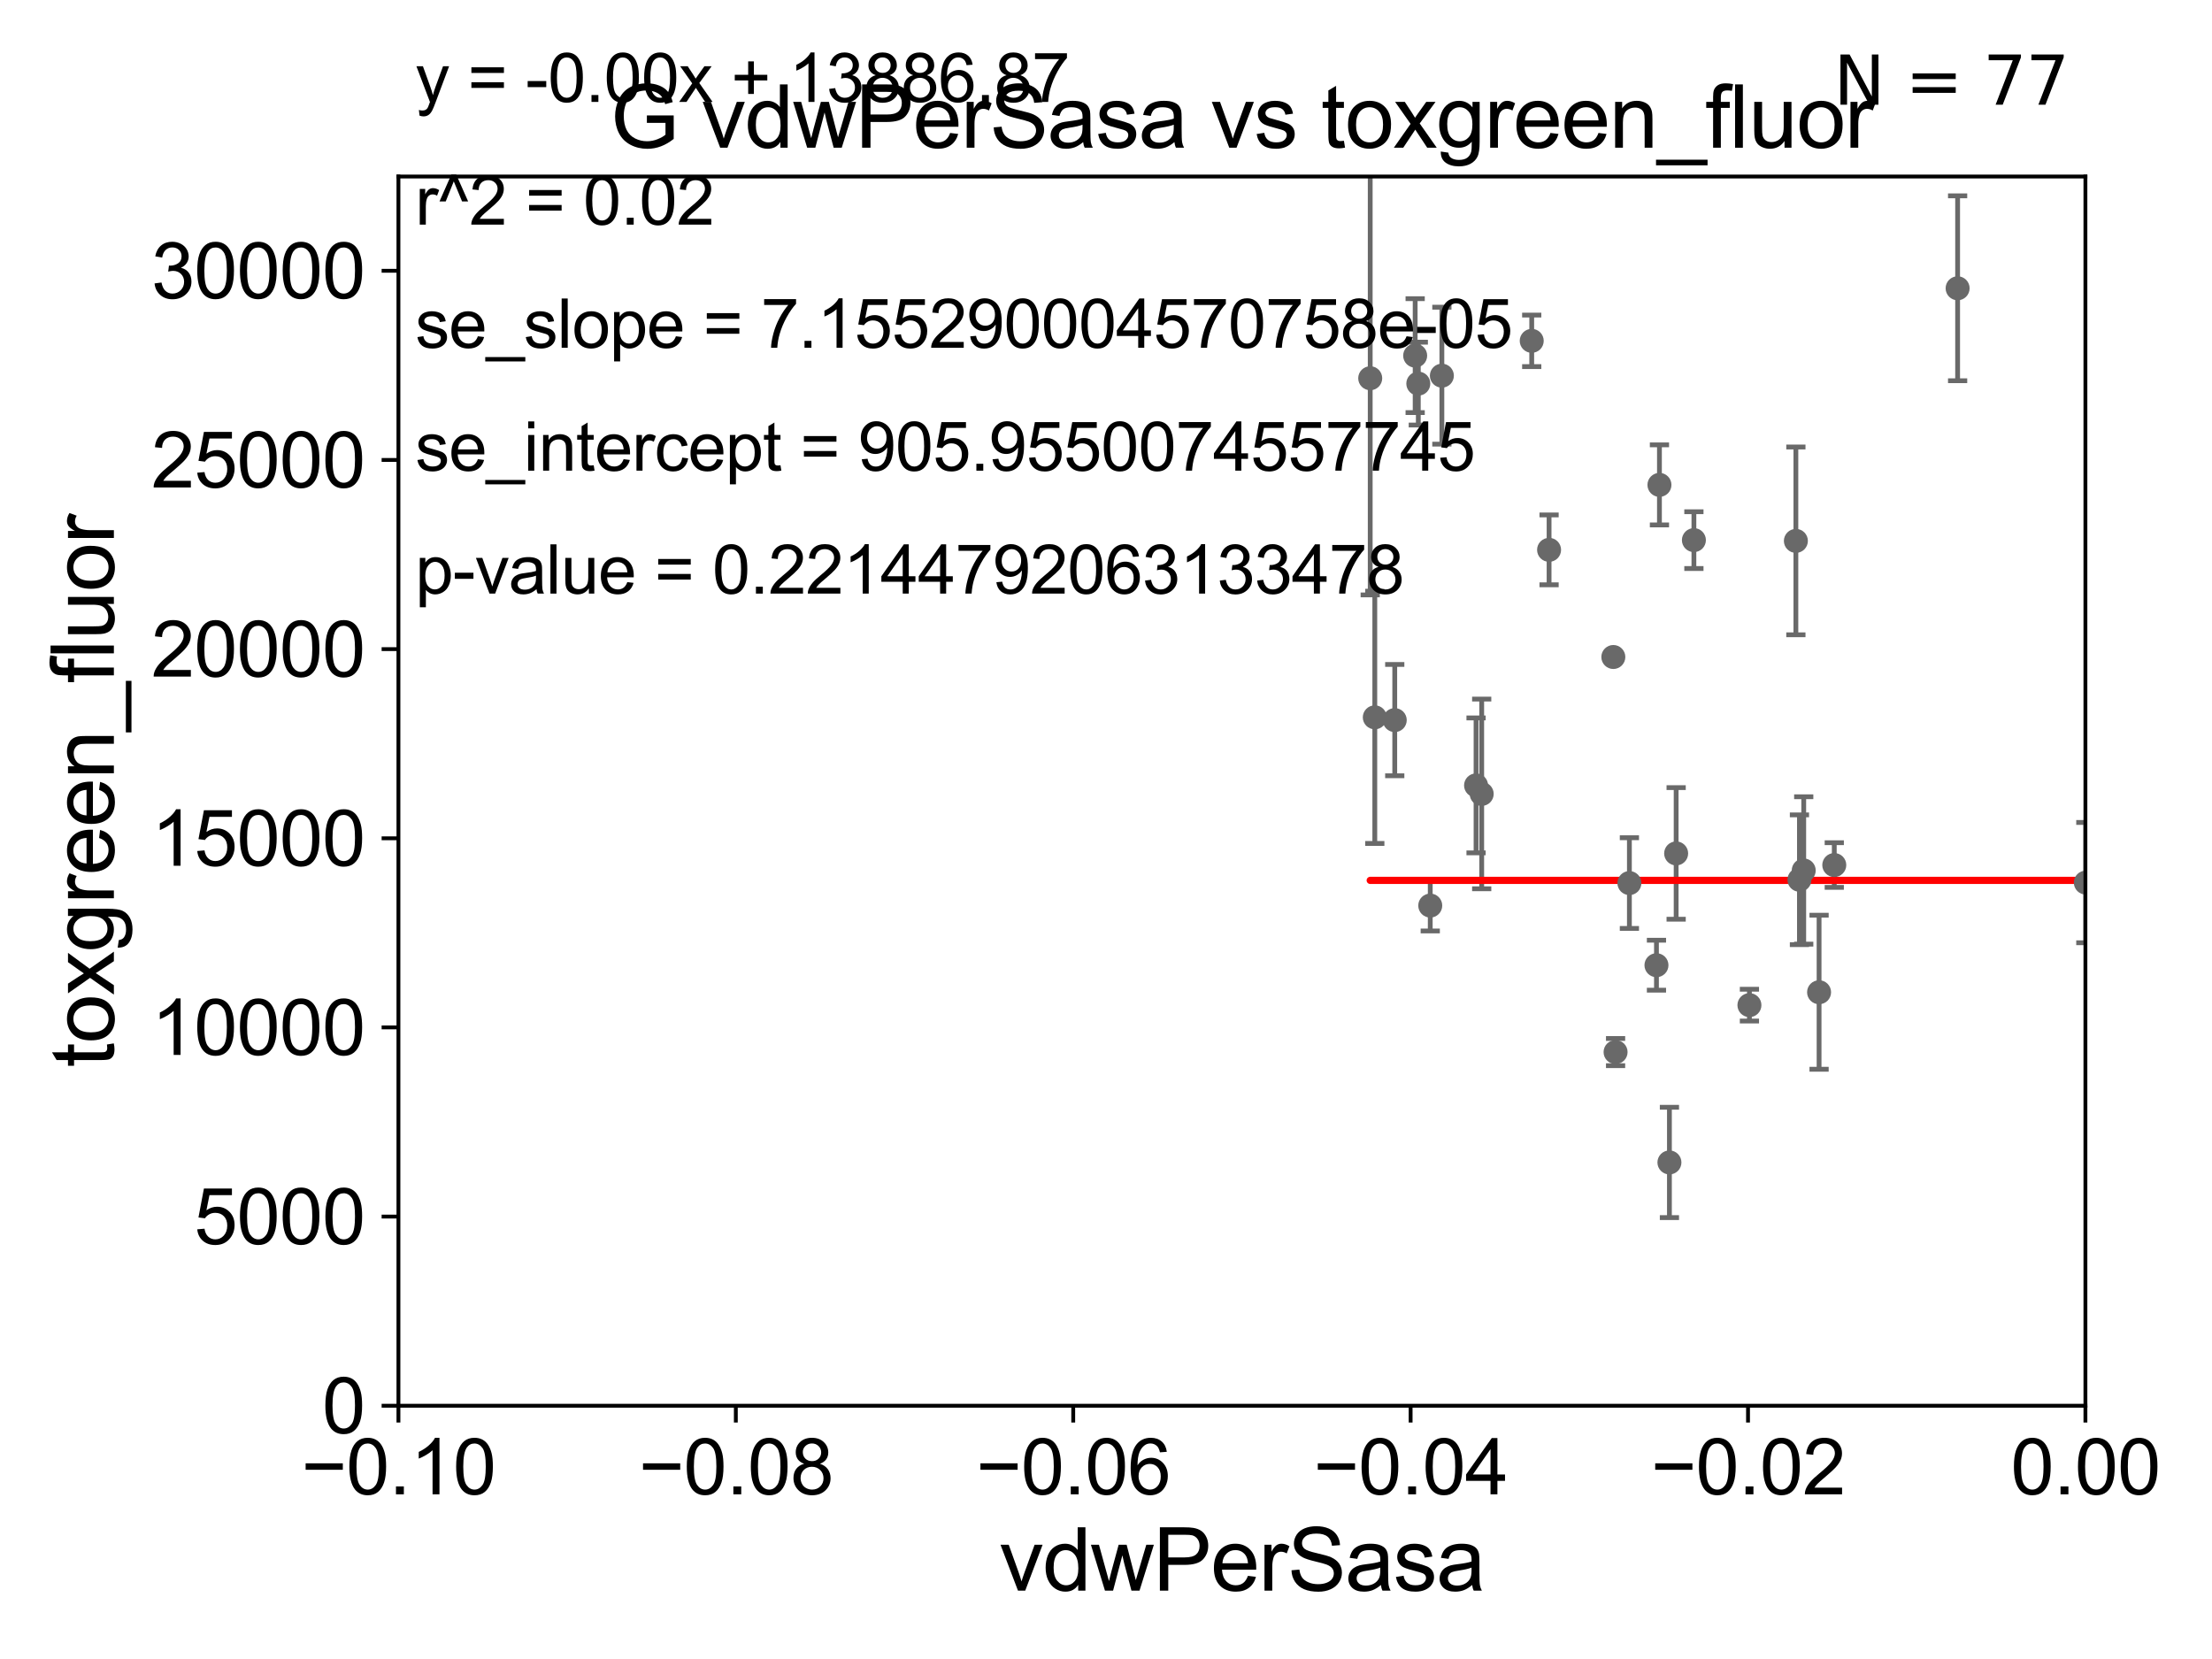 <?xml version="1.0" encoding="utf-8" standalone="no"?>
<!DOCTYPE svg PUBLIC "-//W3C//DTD SVG 1.1//EN"
  "http://www.w3.org/Graphics/SVG/1.1/DTD/svg11.dtd">
<svg xmlns:xlink="http://www.w3.org/1999/xlink" width="460.8pt" height="345.6pt" viewBox="0 0 460.8 345.6" xmlns="http://www.w3.org/2000/svg" version="1.1">
 <defs>
  <style type="text/css">*{stroke-linejoin: round; stroke-linecap: butt}</style>
 </defs>
 <g id="figure_1">
  <g id="patch_1">
   <path d="M 0 345.6 
L 460.8 345.6 
L 460.8 0 
L 0 0 
z
" style="fill: #ffffff"/>
  </g>
  <g id="axes_1">
   <g id="patch_2">
    <path d="M 83 292.84 
L 434.43 292.84 
L 434.43 36.775 
L 83 36.775 
z
" style="fill: #ffffff"/>
   </g>
   <g id="PathCollection_1">
    <defs>
     <path id="m83a4706f0e" d="M 0 1.118 
C 0.297 1.118 0.581 1 0.791 0.791 
C 1 0.581 1.118 0.297 1.118 0 
C 1.118 -0.297 1 -0.581 0.791 -0.791 
C 0.581 -1 0.297 -1.118 0 -1.118 
C -0.297 -1.118 -0.581 -1 -0.791 -0.791 
C -1 -0.581 -1.118 -0.297 -1.118 0 
C -1.118 0.297 -1 0.581 -0.791 0.791 
C -0.581 1 -0.297 1.118 0 1.118 
z
" style="stroke: #696969"/>
    </defs>
    <g clip-path="url(#p9f46611f85)">
     <use xlink:href="#m83a4706f0e" x="2329.858" y="121.509" style="fill: #696969; stroke: #696969"/>
     <use xlink:href="#m83a4706f0e" x="349.172" y="177.783" style="fill: #696969; stroke: #696969"/>
     <use xlink:href="#m83a4706f0e" x="6038.574" y="244.277" style="fill: #696969; stroke: #696969"/>
     <use xlink:href="#m83a4706f0e" x="378.947" y="206.701" style="fill: #696969; stroke: #696969"/>
     <use xlink:href="#m83a4706f0e" x="1117.107" y="269.033" style="fill: #696969; stroke: #696969"/>
     <use xlink:href="#m83a4706f0e" x="612.089" y="255.698" style="fill: #696969; stroke: #696969"/>
     <use xlink:href="#m83a4706f0e" x="798.76" y="232.681" style="fill: #696969; stroke: #696969"/>
     <use xlink:href="#m83a4706f0e" x="498.869" y="203.052" style="fill: #696969; stroke: #696969"/>
     <use xlink:href="#m83a4706f0e" x="547.065" y="248.27" style="fill: #696969; stroke: #696969"/>
     <use xlink:href="#m83a4706f0e" x="456.817" y="222.232" style="fill: #696969; stroke: #696969"/>
     <use xlink:href="#m83a4706f0e" x="339.433" y="183.96" style="fill: #696969; stroke: #696969"/>
     <use xlink:href="#m83a4706f0e" x="584.205" y="160.788" style="fill: #696969; stroke: #696969"/>
     <use xlink:href="#m83a4706f0e" x="1073.16" y="230.647" style="fill: #696969; stroke: #696969"/>
     <use xlink:href="#m83a4706f0e" x="434.518" y="183.863" style="fill: #696969; stroke: #696969"/>
     <use xlink:href="#m83a4706f0e" x="295.459" y="79.913" style="fill: #696969; stroke: #696969"/>
     <use xlink:href="#m83a4706f0e" x="307.49" y="163.613" style="fill: #696969; stroke: #696969"/>
     <use xlink:href="#m83a4706f0e" x="17702.977" y="147.554" style="fill: #696969; stroke: #696969"/>
     <use xlink:href="#m83a4706f0e" x="685.912" y="142.84" style="fill: #696969; stroke: #696969"/>
     <use xlink:href="#m83a4706f0e" x="374.115" y="112.679" style="fill: #696969; stroke: #696969"/>
     <use xlink:href="#m83a4706f0e" x="375.749" y="181.333" style="fill: #696969; stroke: #696969"/>
     <use xlink:href="#m83a4706f0e" x="525.163" y="245.681" style="fill: #696969; stroke: #696969"/>
     <use xlink:href="#m83a4706f0e" x="521.41" y="241.779" style="fill: #696969; stroke: #696969"/>
     <use xlink:href="#m83a4706f0e" x="2432.681" y="228.989" style="fill: #696969; stroke: #696969"/>
     <use xlink:href="#m83a4706f0e" x="2265.416" y="259.913" style="fill: #696969; stroke: #696969"/>
     <use xlink:href="#m83a4706f0e" x="364.437" y="209.388" style="fill: #696969; stroke: #696969"/>
     <use xlink:href="#m83a4706f0e" x="33178.6" y="216.556" style="fill: #696969; stroke: #696969"/>
     <use xlink:href="#m83a4706f0e" x="33178.6" y="224.022" style="fill: #696969; stroke: #696969"/>
     <use xlink:href="#m83a4706f0e" x="834.466" y="224.022" style="fill: #696969; stroke: #696969"/>
     <use xlink:href="#m83a4706f0e" x="1001.867" y="238" style="fill: #696969; stroke: #696969"/>
     <use xlink:href="#m83a4706f0e" x="33178.6" y="238.073" style="fill: #696969; stroke: #696969"/>
     <use xlink:href="#m83a4706f0e" x="33178.6" y="248.058" style="fill: #696969; stroke: #696969"/>
     <use xlink:href="#m83a4706f0e" x="5642.587" y="248.062" style="fill: #696969; stroke: #696969"/>
     <use xlink:href="#m83a4706f0e" x="33178.6" y="248.03" style="fill: #696969; stroke: #696969"/>
     <use xlink:href="#m83a4706f0e" x="33178.6" y="242.176" style="fill: #696969; stroke: #696969"/>
     <use xlink:href="#m83a4706f0e" x="347.772" y="242.157" style="fill: #696969; stroke: #696969"/>
     <use xlink:href="#m83a4706f0e" x="905.533" y="236.609" style="fill: #696969; stroke: #696969"/>
     <use xlink:href="#m83a4706f0e" x="536.375" y="125.604" style="fill: #696969; stroke: #696969"/>
     <use xlink:href="#m83a4706f0e" x="33178.6" y="128.396" style="fill: #696969; stroke: #696969"/>
     <use xlink:href="#m83a4706f0e" x="33178.6" y="181.829" style="fill: #696969; stroke: #696969"/>
     <use xlink:href="#m83a4706f0e" x="382.113" y="180.204" style="fill: #696969; stroke: #696969"/>
     <use xlink:href="#m83a4706f0e" x="7914.967" y="255.603" style="fill: #696969; stroke: #696969"/>
     <use xlink:href="#m83a4706f0e" x="627.229" y="263.244" style="fill: #696969; stroke: #696969"/>
     <use xlink:href="#m83a4706f0e" x="322.701" y="114.543" style="fill: #696969; stroke: #696969"/>
     <use xlink:href="#m83a4706f0e" x="33178.6" y="126.547" style="fill: #696969; stroke: #696969"/>
     <use xlink:href="#m83a4706f0e" x="33178.6" y="263.595" style="fill: #696969; stroke: #696969"/>
     <use xlink:href="#m83a4706f0e" x="940.805" y="265.53" style="fill: #696969; stroke: #696969"/>
     <use xlink:href="#m83a4706f0e" x="8713.361" y="158.076" style="fill: #696969; stroke: #696969"/>
     <use xlink:href="#m83a4706f0e" x="33178.6" y="167.059" style="fill: #696969; stroke: #696969"/>
     <use xlink:href="#m83a4706f0e" x="33178.6" y="202.917" style="fill: #696969; stroke: #696969"/>
     <use xlink:href="#m83a4706f0e" x="345.071" y="201.071" style="fill: #696969; stroke: #696969"/>
     <use xlink:href="#m83a4706f0e" x="1905.871" y="109.389" style="fill: #696969; stroke: #696969"/>
     <use xlink:href="#m83a4706f0e" x="3204.58" y="84.686" style="fill: #696969; stroke: #696969"/>
     <use xlink:href="#m83a4706f0e" x="336.554" y="219.168" style="fill: #696969; stroke: #696969"/>
     <use xlink:href="#m83a4706f0e" x="297.947" y="188.648" style="fill: #696969; stroke: #696969"/>
     <use xlink:href="#m83a4706f0e" x="20599.286" y="134.265" style="fill: #696969; stroke: #696969"/>
     <use xlink:href="#m83a4706f0e" x="345.693" y="101.009" style="fill: #696969; stroke: #696969"/>
     <use xlink:href="#m83a4706f0e" x="300.369" y="78.259" style="fill: #696969; stroke: #696969"/>
     <use xlink:href="#m83a4706f0e" x="286.396" y="149.433" style="fill: #696969; stroke: #696969"/>
     <use xlink:href="#m83a4706f0e" x="886.098" y="134.669" style="fill: #696969; stroke: #696969"/>
     <use xlink:href="#m83a4706f0e" x="33178.6" y="134.683" style="fill: #696969; stroke: #696969"/>
     <use xlink:href="#m83a4706f0e" x="33178.6" y="107.51" style="fill: #696969; stroke: #696969"/>
     <use xlink:href="#m83a4706f0e" x="484.907" y="107.477" style="fill: #696969; stroke: #696969"/>
     <use xlink:href="#m83a4706f0e" x="1005.719" y="150.741" style="fill: #696969; stroke: #696969"/>
     <use xlink:href="#m83a4706f0e" x="407.808" y="60.054" style="fill: #696969; stroke: #696969"/>
     <use xlink:href="#m83a4706f0e" x="1430.23" y="98.854" style="fill: #696969; stroke: #696969"/>
     <use xlink:href="#m83a4706f0e" x="374.857" y="183.272" style="fill: #696969; stroke: #696969"/>
     <use xlink:href="#m83a4706f0e" x="336.087" y="136.865" style="fill: #696969; stroke: #696969"/>
     <use xlink:href="#m83a4706f0e" x="290.551" y="150.011" style="fill: #696969; stroke: #696969"/>
     <use xlink:href="#m83a4706f0e" x="11100.716" y="234.659" style="fill: #696969; stroke: #696969"/>
     <use xlink:href="#m83a4706f0e" x="308.665" y="165.387" style="fill: #696969; stroke: #696969"/>
     <use xlink:href="#m83a4706f0e" x="459.136" y="86.698" style="fill: #696969; stroke: #696969"/>
     <use xlink:href="#m83a4706f0e" x="285.441" y="78.794" style="fill: #696969; stroke: #696969"/>
     <use xlink:href="#m83a4706f0e" x="294.805" y="74.086" style="fill: #696969; stroke: #696969"/>
     <use xlink:href="#m83a4706f0e" x="1344.178" y="234.475" style="fill: #696969; stroke: #696969"/>
     <use xlink:href="#m83a4706f0e" x="352.871" y="112.516" style="fill: #696969; stroke: #696969"/>
     <use xlink:href="#m83a4706f0e" x="9012.453" y="128.779" style="fill: #696969; stroke: #696969"/>
     <use xlink:href="#m83a4706f0e" x="1270.269" y="268.22" style="fill: #696969; stroke: #696969"/>
     <use xlink:href="#m83a4706f0e" x="319.086" y="71.003" style="fill: #696969; stroke: #696969"/>
     <use xlink:href="#m83a4706f0e" x="33178.6" y="85.712" style="fill: #696969; stroke: #696969"/>
    </g>
   </g>
   <g id="matplotlib.axis_1">
    <g id="xtick_1">
     <g id="line2d_1">
      <defs>
       <path id="m6c78b2f810" d="M 0 0 
L 0 3.5 
" style="stroke: #000000; stroke-width: 0.8"/>
      </defs>
      <g>
       <use xlink:href="#m6c78b2f810" x="83" y="292.84" style="stroke: #000000; stroke-width: 0.8"/>
      </g>
     </g>
     <g id="text_1">
      <!-- −0.10 -->
      <g transform="translate(62.759 311.293)scale(0.16 -0.16)">
       <defs>
        <path id="ArialMT-2212" d="M 3381 1997 
L 356 1997 
L 356 2522 
L 3381 2522 
L 3381 1997 
z
" transform="scale(0.016)"/>
        <path id="ArialMT-30" d="M 266 2259 
Q 266 3072 433 3567 
Q 600 4063 929 4331 
Q 1259 4600 1759 4600 
Q 2128 4600 2406 4451 
Q 2684 4303 2865 4023 
Q 3047 3744 3150 3342 
Q 3253 2941 3253 2259 
Q 3253 1453 3087 958 
Q 2922 463 2592 192 
Q 2263 -78 1759 -78 
Q 1097 -78 719 397 
Q 266 969 266 2259 
z
M 844 2259 
Q 844 1131 1108 757 
Q 1372 384 1759 384 
Q 2147 384 2411 759 
Q 2675 1134 2675 2259 
Q 2675 3391 2411 3762 
Q 2147 4134 1753 4134 
Q 1366 4134 1134 3806 
Q 844 3388 844 2259 
z
" transform="scale(0.016)"/>
        <path id="ArialMT-2e" d="M 581 0 
L 581 641 
L 1222 641 
L 1222 0 
L 581 0 
z
" transform="scale(0.016)"/>
        <path id="ArialMT-31" d="M 2384 0 
L 1822 0 
L 1822 3584 
Q 1619 3391 1289 3197 
Q 959 3003 697 2906 
L 697 3450 
Q 1169 3672 1522 3987 
Q 1875 4303 2022 4600 
L 2384 4600 
L 2384 0 
z
" transform="scale(0.016)"/>
       </defs>
       <use xlink:href="#ArialMT-2212"/>
       <use xlink:href="#ArialMT-30" x="58.398"/>
       <use xlink:href="#ArialMT-2e" x="114.014"/>
       <use xlink:href="#ArialMT-31" x="141.797"/>
       <use xlink:href="#ArialMT-30" x="197.412"/>
      </g>
     </g>
    </g>
    <g id="xtick_2">
     <g id="line2d_2">
      <g>
       <use xlink:href="#m6c78b2f810" x="153.286" y="292.84" style="stroke: #000000; stroke-width: 0.8"/>
      </g>
     </g>
     <g id="text_2">
      <!-- −0.08 -->
      <g transform="translate(133.045 311.293)scale(0.16 -0.16)">
       <defs>
        <path id="ArialMT-38" d="M 1131 2484 
Q 781 2613 612 2850 
Q 444 3088 444 3419 
Q 444 3919 803 4259 
Q 1163 4600 1759 4600 
Q 2359 4600 2725 4251 
Q 3091 3903 3091 3403 
Q 3091 3084 2923 2848 
Q 2756 2613 2416 2484 
Q 2838 2347 3058 2040 
Q 3278 1734 3278 1309 
Q 3278 722 2862 322 
Q 2447 -78 1769 -78 
Q 1091 -78 675 323 
Q 259 725 259 1325 
Q 259 1772 486 2073 
Q 713 2375 1131 2484 
z
M 1019 3438 
Q 1019 3113 1228 2906 
Q 1438 2700 1772 2700 
Q 2097 2700 2305 2904 
Q 2513 3109 2513 3406 
Q 2513 3716 2298 3927 
Q 2084 4138 1766 4138 
Q 1444 4138 1231 3931 
Q 1019 3725 1019 3438 
z
M 838 1322 
Q 838 1081 952 856 
Q 1066 631 1291 507 
Q 1516 384 1775 384 
Q 2178 384 2440 643 
Q 2703 903 2703 1303 
Q 2703 1709 2433 1975 
Q 2163 2241 1756 2241 
Q 1359 2241 1098 1978 
Q 838 1716 838 1322 
z
" transform="scale(0.016)"/>
       </defs>
       <use xlink:href="#ArialMT-2212"/>
       <use xlink:href="#ArialMT-30" x="58.398"/>
       <use xlink:href="#ArialMT-2e" x="114.014"/>
       <use xlink:href="#ArialMT-30" x="141.797"/>
       <use xlink:href="#ArialMT-38" x="197.412"/>
      </g>
     </g>
    </g>
    <g id="xtick_3">
     <g id="line2d_3">
      <g>
       <use xlink:href="#m6c78b2f810" x="223.572" y="292.84" style="stroke: #000000; stroke-width: 0.8"/>
      </g>
     </g>
     <g id="text_3">
      <!-- −0.06 -->
      <g transform="translate(203.331 311.293)scale(0.16 -0.16)">
       <defs>
        <path id="ArialMT-36" d="M 3184 3459 
L 2625 3416 
Q 2550 3747 2413 3897 
Q 2184 4138 1850 4138 
Q 1581 4138 1378 3988 
Q 1113 3794 959 3422 
Q 806 3050 800 2363 
Q 1003 2672 1297 2822 
Q 1591 2972 1913 2972 
Q 2475 2972 2870 2558 
Q 3266 2144 3266 1488 
Q 3266 1056 3080 686 
Q 2894 316 2569 119 
Q 2244 -78 1831 -78 
Q 1128 -78 684 439 
Q 241 956 241 2144 
Q 241 3472 731 4075 
Q 1159 4600 1884 4600 
Q 2425 4600 2770 4297 
Q 3116 3994 3184 3459 
z
M 888 1484 
Q 888 1194 1011 928 
Q 1134 663 1356 523 
Q 1578 384 1822 384 
Q 2178 384 2434 671 
Q 2691 959 2691 1453 
Q 2691 1928 2437 2201 
Q 2184 2475 1800 2475 
Q 1419 2475 1153 2201 
Q 888 1928 888 1484 
z
" transform="scale(0.016)"/>
       </defs>
       <use xlink:href="#ArialMT-2212"/>
       <use xlink:href="#ArialMT-30" x="58.398"/>
       <use xlink:href="#ArialMT-2e" x="114.014"/>
       <use xlink:href="#ArialMT-30" x="141.797"/>
       <use xlink:href="#ArialMT-36" x="197.412"/>
      </g>
     </g>
    </g>
    <g id="xtick_4">
     <g id="line2d_4">
      <g>
       <use xlink:href="#m6c78b2f810" x="293.858" y="292.84" style="stroke: #000000; stroke-width: 0.8"/>
      </g>
     </g>
     <g id="text_4">
      <!-- −0.04 -->
      <g transform="translate(273.617 311.293)scale(0.16 -0.16)">
       <defs>
        <path id="ArialMT-34" d="M 2069 0 
L 2069 1097 
L 81 1097 
L 81 1613 
L 2172 4581 
L 2631 4581 
L 2631 1613 
L 3250 1613 
L 3250 1097 
L 2631 1097 
L 2631 0 
L 2069 0 
z
M 2069 1613 
L 2069 3678 
L 634 1613 
L 2069 1613 
z
" transform="scale(0.016)"/>
       </defs>
       <use xlink:href="#ArialMT-2212"/>
       <use xlink:href="#ArialMT-30" x="58.398"/>
       <use xlink:href="#ArialMT-2e" x="114.014"/>
       <use xlink:href="#ArialMT-30" x="141.797"/>
       <use xlink:href="#ArialMT-34" x="197.412"/>
      </g>
     </g>
    </g>
    <g id="xtick_5">
     <g id="line2d_5">
      <g>
       <use xlink:href="#m6c78b2f810" x="364.144" y="292.84" style="stroke: #000000; stroke-width: 0.8"/>
      </g>
     </g>
     <g id="text_5">
      <!-- −0.02 -->
      <g transform="translate(343.903 311.293)scale(0.16 -0.16)">
       <defs>
        <path id="ArialMT-32" d="M 3222 541 
L 3222 0 
L 194 0 
Q 188 203 259 391 
Q 375 700 629 1000 
Q 884 1300 1366 1694 
Q 2113 2306 2375 2664 
Q 2638 3022 2638 3341 
Q 2638 3675 2398 3904 
Q 2159 4134 1775 4134 
Q 1369 4134 1125 3890 
Q 881 3647 878 3216 
L 300 3275 
Q 359 3922 746 4261 
Q 1134 4600 1788 4600 
Q 2447 4600 2831 4234 
Q 3216 3869 3216 3328 
Q 3216 3053 3103 2787 
Q 2991 2522 2730 2228 
Q 2469 1934 1863 1422 
Q 1356 997 1212 845 
Q 1069 694 975 541 
L 3222 541 
z
" transform="scale(0.016)"/>
       </defs>
       <use xlink:href="#ArialMT-2212"/>
       <use xlink:href="#ArialMT-30" x="58.398"/>
       <use xlink:href="#ArialMT-2e" x="114.014"/>
       <use xlink:href="#ArialMT-30" x="141.797"/>
       <use xlink:href="#ArialMT-32" x="197.412"/>
      </g>
     </g>
    </g>
    <g id="xtick_6">
     <g id="line2d_6">
      <g>
       <use xlink:href="#m6c78b2f810" x="434.43" y="292.84" style="stroke: #000000; stroke-width: 0.8"/>
      </g>
     </g>
     <g id="text_6">
      <!-- 0.00 -->
      <g transform="translate(418.861 311.293)scale(0.16 -0.16)">
       <use xlink:href="#ArialMT-30"/>
       <use xlink:href="#ArialMT-2e" x="55.615"/>
       <use xlink:href="#ArialMT-30" x="83.398"/>
       <use xlink:href="#ArialMT-30" x="139.014"/>
      </g>
     </g>
    </g>
    <g id="text_7">
     <!-- vdwPerSasa -->
     <g transform="translate(208.193 331.357)scale(0.18 -0.18)">
      <defs>
       <path id="ArialMT-76" d="M 1344 0 
L 81 3319 
L 675 3319 
L 1388 1331 
Q 1503 1009 1600 663 
Q 1675 925 1809 1294 
L 2547 3319 
L 3125 3319 
L 1869 0 
L 1344 0 
z
" transform="scale(0.016)"/>
       <path id="ArialMT-64" d="M 2575 0 
L 2575 419 
Q 2259 -75 1647 -75 
Q 1250 -75 917 144 
Q 584 363 401 755 
Q 219 1147 219 1656 
Q 219 2153 384 2558 
Q 550 2963 881 3178 
Q 1213 3394 1622 3394 
Q 1922 3394 2156 3267 
Q 2391 3141 2538 2938 
L 2538 4581 
L 3097 4581 
L 3097 0 
L 2575 0 
z
M 797 1656 
Q 797 1019 1065 703 
Q 1334 388 1700 388 
Q 2069 388 2326 689 
Q 2584 991 2584 1609 
Q 2584 2291 2321 2609 
Q 2059 2928 1675 2928 
Q 1300 2928 1048 2622 
Q 797 2316 797 1656 
z
" transform="scale(0.016)"/>
       <path id="ArialMT-77" d="M 1034 0 
L 19 3319 
L 600 3319 
L 1128 1403 
L 1325 691 
Q 1338 744 1497 1375 
L 2025 3319 
L 2603 3319 
L 3100 1394 
L 3266 759 
L 3456 1400 
L 4025 3319 
L 4572 3319 
L 3534 0 
L 2950 0 
L 2422 1988 
L 2294 2553 
L 1622 0 
L 1034 0 
z
" transform="scale(0.016)"/>
       <path id="ArialMT-50" d="M 494 0 
L 494 4581 
L 2222 4581 
Q 2678 4581 2919 4538 
Q 3256 4481 3484 4323 
Q 3713 4166 3852 3881 
Q 3991 3597 3991 3256 
Q 3991 2672 3619 2267 
Q 3247 1863 2275 1863 
L 1100 1863 
L 1100 0 
L 494 0 
z
M 1100 2403 
L 2284 2403 
Q 2872 2403 3119 2622 
Q 3366 2841 3366 3238 
Q 3366 3525 3220 3729 
Q 3075 3934 2838 4000 
Q 2684 4041 2272 4041 
L 1100 4041 
L 1100 2403 
z
" transform="scale(0.016)"/>
       <path id="ArialMT-65" d="M 2694 1069 
L 3275 997 
Q 3138 488 2766 206 
Q 2394 -75 1816 -75 
Q 1088 -75 661 373 
Q 234 822 234 1631 
Q 234 2469 665 2931 
Q 1097 3394 1784 3394 
Q 2450 3394 2872 2941 
Q 3294 2488 3294 1666 
Q 3294 1616 3291 1516 
L 816 1516 
Q 847 969 1125 678 
Q 1403 388 1819 388 
Q 2128 388 2347 550 
Q 2566 713 2694 1069 
z
M 847 1978 
L 2700 1978 
Q 2663 2397 2488 2606 
Q 2219 2931 1791 2931 
Q 1403 2931 1139 2672 
Q 875 2413 847 1978 
z
" transform="scale(0.016)"/>
       <path id="ArialMT-72" d="M 416 0 
L 416 3319 
L 922 3319 
L 922 2816 
Q 1116 3169 1280 3281 
Q 1444 3394 1641 3394 
Q 1925 3394 2219 3213 
L 2025 2691 
Q 1819 2813 1613 2813 
Q 1428 2813 1281 2702 
Q 1134 2591 1072 2394 
Q 978 2094 978 1738 
L 978 0 
L 416 0 
z
" transform="scale(0.016)"/>
       <path id="ArialMT-53" d="M 288 1472 
L 859 1522 
Q 900 1178 1048 958 
Q 1197 738 1509 602 
Q 1822 466 2213 466 
Q 2559 466 2825 569 
Q 3091 672 3220 851 
Q 3350 1031 3350 1244 
Q 3350 1459 3225 1620 
Q 3100 1781 2813 1891 
Q 2628 1963 1997 2114 
Q 1366 2266 1113 2400 
Q 784 2572 623 2826 
Q 463 3081 463 3397 
Q 463 3744 659 4045 
Q 856 4347 1234 4503 
Q 1613 4659 2075 4659 
Q 2584 4659 2973 4495 
Q 3363 4331 3572 4012 
Q 3781 3694 3797 3291 
L 3216 3247 
Q 3169 3681 2898 3903 
Q 2628 4125 2100 4125 
Q 1550 4125 1298 3923 
Q 1047 3722 1047 3438 
Q 1047 3191 1225 3031 
Q 1400 2872 2139 2705 
Q 2878 2538 3153 2413 
Q 3553 2228 3743 1945 
Q 3934 1663 3934 1294 
Q 3934 928 3725 604 
Q 3516 281 3123 101 
Q 2731 -78 2241 -78 
Q 1619 -78 1198 103 
Q 778 284 539 648 
Q 300 1013 288 1472 
z
" transform="scale(0.016)"/>
       <path id="ArialMT-61" d="M 2588 409 
Q 2275 144 1986 34 
Q 1697 -75 1366 -75 
Q 819 -75 525 192 
Q 231 459 231 875 
Q 231 1119 342 1320 
Q 453 1522 633 1644 
Q 813 1766 1038 1828 
Q 1203 1872 1538 1913 
Q 2219 1994 2541 2106 
Q 2544 2222 2544 2253 
Q 2544 2597 2384 2738 
Q 2169 2928 1744 2928 
Q 1347 2928 1158 2789 
Q 969 2650 878 2297 
L 328 2372 
Q 403 2725 575 2942 
Q 747 3159 1072 3276 
Q 1397 3394 1825 3394 
Q 2250 3394 2515 3294 
Q 2781 3194 2906 3042 
Q 3031 2891 3081 2659 
Q 3109 2516 3109 2141 
L 3109 1391 
Q 3109 606 3145 398 
Q 3181 191 3288 0 
L 2700 0 
Q 2613 175 2588 409 
z
M 2541 1666 
Q 2234 1541 1622 1453 
Q 1275 1403 1131 1340 
Q 988 1278 909 1158 
Q 831 1038 831 891 
Q 831 666 1001 516 
Q 1172 366 1500 366 
Q 1825 366 2078 508 
Q 2331 650 2450 897 
Q 2541 1088 2541 1459 
L 2541 1666 
z
" transform="scale(0.016)"/>
       <path id="ArialMT-73" d="M 197 991 
L 753 1078 
Q 800 744 1014 566 
Q 1228 388 1613 388 
Q 2000 388 2187 545 
Q 2375 703 2375 916 
Q 2375 1106 2209 1216 
Q 2094 1291 1634 1406 
Q 1016 1563 777 1677 
Q 538 1791 414 1992 
Q 291 2194 291 2438 
Q 291 2659 392 2848 
Q 494 3038 669 3163 
Q 800 3259 1026 3326 
Q 1253 3394 1513 3394 
Q 1903 3394 2198 3281 
Q 2494 3169 2634 2976 
Q 2775 2784 2828 2463 
L 2278 2388 
Q 2241 2644 2061 2787 
Q 1881 2931 1553 2931 
Q 1166 2931 1000 2803 
Q 834 2675 834 2503 
Q 834 2394 903 2306 
Q 972 2216 1119 2156 
Q 1203 2125 1616 2013 
Q 2213 1853 2448 1751 
Q 2684 1650 2818 1456 
Q 2953 1263 2953 975 
Q 2953 694 2789 445 
Q 2625 197 2315 61 
Q 2006 -75 1616 -75 
Q 969 -75 630 194 
Q 291 463 197 991 
z
" transform="scale(0.016)"/>
      </defs>
      <use xlink:href="#ArialMT-76"/>
      <use xlink:href="#ArialMT-64" x="50"/>
      <use xlink:href="#ArialMT-77" x="105.615"/>
      <use xlink:href="#ArialMT-50" x="177.832"/>
      <use xlink:href="#ArialMT-65" x="244.531"/>
      <use xlink:href="#ArialMT-72" x="300.146"/>
      <use xlink:href="#ArialMT-53" x="333.447"/>
      <use xlink:href="#ArialMT-61" x="400.146"/>
      <use xlink:href="#ArialMT-73" x="455.762"/>
      <use xlink:href="#ArialMT-61" x="505.762"/>
     </g>
    </g>
   </g>
   <g id="matplotlib.axis_2">
    <g id="ytick_1">
     <g id="line2d_7">
      <defs>
       <path id="m3d2016dcc9" d="M 0 0 
L -3.5 0 
" style="stroke: #000000; stroke-width: 0.8"/>
      </defs>
      <g>
       <use xlink:href="#m3d2016dcc9" x="83" y="292.84" style="stroke: #000000; stroke-width: 0.8"/>
      </g>
     </g>
     <g id="text_8">
      <!-- 0 -->
      <g transform="translate(67.103 298.566)scale(0.16 -0.16)">
       <use xlink:href="#ArialMT-30"/>
      </g>
     </g>
    </g>
    <g id="ytick_2">
     <g id="line2d_8">
      <g>
       <use xlink:href="#m3d2016dcc9" x="83" y="253.435" style="stroke: #000000; stroke-width: 0.8"/>
      </g>
     </g>
     <g id="text_9">
      <!-- 5000 -->
      <g transform="translate(40.41 259.162)scale(0.16 -0.16)">
       <defs>
        <path id="ArialMT-35" d="M 266 1200 
L 856 1250 
Q 922 819 1161 601 
Q 1400 384 1738 384 
Q 2144 384 2425 690 
Q 2706 997 2706 1503 
Q 2706 1984 2436 2262 
Q 2166 2541 1728 2541 
Q 1456 2541 1237 2417 
Q 1019 2294 894 2097 
L 366 2166 
L 809 4519 
L 3088 4519 
L 3088 3981 
L 1259 3981 
L 1013 2750 
Q 1425 3038 1878 3038 
Q 2478 3038 2890 2622 
Q 3303 2206 3303 1553 
Q 3303 931 2941 478 
Q 2500 -78 1738 -78 
Q 1113 -78 717 272 
Q 322 622 266 1200 
z
" transform="scale(0.016)"/>
       </defs>
       <use xlink:href="#ArialMT-35"/>
       <use xlink:href="#ArialMT-30" x="55.615"/>
       <use xlink:href="#ArialMT-30" x="111.23"/>
       <use xlink:href="#ArialMT-30" x="166.846"/>
      </g>
     </g>
    </g>
    <g id="ytick_3">
     <g id="line2d_9">
      <g>
       <use xlink:href="#m3d2016dcc9" x="83" y="214.031" style="stroke: #000000; stroke-width: 0.8"/>
      </g>
     </g>
     <g id="text_10">
      <!-- 10000 -->
      <g transform="translate(31.512 219.757)scale(0.16 -0.16)">
       <use xlink:href="#ArialMT-31"/>
       <use xlink:href="#ArialMT-30" x="55.615"/>
       <use xlink:href="#ArialMT-30" x="111.23"/>
       <use xlink:href="#ArialMT-30" x="166.846"/>
       <use xlink:href="#ArialMT-30" x="222.461"/>
      </g>
     </g>
    </g>
    <g id="ytick_4">
     <g id="line2d_10">
      <g>
       <use xlink:href="#m3d2016dcc9" x="83" y="174.626" style="stroke: #000000; stroke-width: 0.8"/>
      </g>
     </g>
     <g id="text_11">
      <!-- 15000 -->
      <g transform="translate(31.512 180.352)scale(0.16 -0.16)">
       <use xlink:href="#ArialMT-31"/>
       <use xlink:href="#ArialMT-35" x="55.615"/>
       <use xlink:href="#ArialMT-30" x="111.23"/>
       <use xlink:href="#ArialMT-30" x="166.846"/>
       <use xlink:href="#ArialMT-30" x="222.461"/>
      </g>
     </g>
    </g>
    <g id="ytick_5">
     <g id="line2d_11">
      <g>
       <use xlink:href="#m3d2016dcc9" x="83" y="135.221" style="stroke: #000000; stroke-width: 0.8"/>
      </g>
     </g>
     <g id="text_12">
      <!-- 20000 -->
      <g transform="translate(31.512 140.948)scale(0.16 -0.16)">
       <use xlink:href="#ArialMT-32"/>
       <use xlink:href="#ArialMT-30" x="55.615"/>
       <use xlink:href="#ArialMT-30" x="111.23"/>
       <use xlink:href="#ArialMT-30" x="166.846"/>
       <use xlink:href="#ArialMT-30" x="222.461"/>
      </g>
     </g>
    </g>
    <g id="ytick_6">
     <g id="line2d_12">
      <g>
       <use xlink:href="#m3d2016dcc9" x="83" y="95.817" style="stroke: #000000; stroke-width: 0.8"/>
      </g>
     </g>
     <g id="text_13">
      <!-- 25000 -->
      <g transform="translate(31.512 101.543)scale(0.16 -0.16)">
       <use xlink:href="#ArialMT-32"/>
       <use xlink:href="#ArialMT-35" x="55.615"/>
       <use xlink:href="#ArialMT-30" x="111.23"/>
       <use xlink:href="#ArialMT-30" x="166.846"/>
       <use xlink:href="#ArialMT-30" x="222.461"/>
      </g>
     </g>
    </g>
    <g id="ytick_7">
     <g id="line2d_13">
      <g>
       <use xlink:href="#m3d2016dcc9" x="83" y="56.412" style="stroke: #000000; stroke-width: 0.8"/>
      </g>
     </g>
     <g id="text_14">
      <!-- 30000 -->
      <g transform="translate(31.512 62.138)scale(0.16 -0.16)">
       <defs>
        <path id="ArialMT-33" d="M 269 1209 
L 831 1284 
Q 928 806 1161 595 
Q 1394 384 1728 384 
Q 2125 384 2398 659 
Q 2672 934 2672 1341 
Q 2672 1728 2419 1979 
Q 2166 2231 1775 2231 
Q 1616 2231 1378 2169 
L 1441 2663 
Q 1497 2656 1531 2656 
Q 1891 2656 2178 2843 
Q 2466 3031 2466 3422 
Q 2466 3731 2256 3934 
Q 2047 4138 1716 4138 
Q 1388 4138 1169 3931 
Q 950 3725 888 3313 
L 325 3413 
Q 428 3978 793 4289 
Q 1159 4600 1703 4600 
Q 2078 4600 2393 4439 
Q 2709 4278 2876 4000 
Q 3044 3722 3044 3409 
Q 3044 3113 2884 2869 
Q 2725 2625 2413 2481 
Q 2819 2388 3044 2092 
Q 3269 1797 3269 1353 
Q 3269 753 2831 336 
Q 2394 -81 1725 -81 
Q 1122 -81 723 278 
Q 325 638 269 1209 
z
" transform="scale(0.016)"/>
       </defs>
       <use xlink:href="#ArialMT-33"/>
       <use xlink:href="#ArialMT-30" x="55.615"/>
       <use xlink:href="#ArialMT-30" x="111.23"/>
       <use xlink:href="#ArialMT-30" x="166.846"/>
       <use xlink:href="#ArialMT-30" x="222.461"/>
      </g>
     </g>
    </g>
    <g id="text_15">
     <!-- toxgreen_fluor -->
     <g transform="translate(23.724 222.34)rotate(-90)scale(0.18 -0.18)">
      <defs>
       <path id="ArialMT-74" d="M 1650 503 
L 1731 6 
Q 1494 -44 1306 -44 
Q 1000 -44 831 53 
Q 663 150 594 308 
Q 525 466 525 972 
L 525 2881 
L 113 2881 
L 113 3319 
L 525 3319 
L 525 4141 
L 1084 4478 
L 1084 3319 
L 1650 3319 
L 1650 2881 
L 1084 2881 
L 1084 941 
Q 1084 700 1114 631 
Q 1144 563 1211 522 
Q 1278 481 1403 481 
Q 1497 481 1650 503 
z
" transform="scale(0.016)"/>
       <path id="ArialMT-6f" d="M 213 1659 
Q 213 2581 725 3025 
Q 1153 3394 1769 3394 
Q 2453 3394 2887 2945 
Q 3322 2497 3322 1706 
Q 3322 1066 3130 698 
Q 2938 331 2570 128 
Q 2203 -75 1769 -75 
Q 1072 -75 642 372 
Q 213 819 213 1659 
z
M 791 1659 
Q 791 1022 1069 705 
Q 1347 388 1769 388 
Q 2188 388 2466 706 
Q 2744 1025 2744 1678 
Q 2744 2294 2464 2611 
Q 2184 2928 1769 2928 
Q 1347 2928 1069 2612 
Q 791 2297 791 1659 
z
" transform="scale(0.016)"/>
       <path id="ArialMT-78" d="M 47 0 
L 1259 1725 
L 138 3319 
L 841 3319 
L 1350 2541 
Q 1494 2319 1581 2169 
Q 1719 2375 1834 2534 
L 2394 3319 
L 3066 3319 
L 1919 1756 
L 3153 0 
L 2463 0 
L 1781 1031 
L 1600 1309 
L 728 0 
L 47 0 
z
" transform="scale(0.016)"/>
       <path id="ArialMT-67" d="M 319 -275 
L 866 -356 
Q 900 -609 1056 -725 
Q 1266 -881 1628 -881 
Q 2019 -881 2231 -725 
Q 2444 -569 2519 -288 
Q 2563 -116 2559 434 
Q 2191 0 1641 0 
Q 956 0 581 494 
Q 206 988 206 1678 
Q 206 2153 378 2554 
Q 550 2956 876 3175 
Q 1203 3394 1644 3394 
Q 2231 3394 2613 2919 
L 2613 3319 
L 3131 3319 
L 3131 450 
Q 3131 -325 2973 -648 
Q 2816 -972 2473 -1159 
Q 2131 -1347 1631 -1347 
Q 1038 -1347 672 -1080 
Q 306 -813 319 -275 
z
M 784 1719 
Q 784 1066 1043 766 
Q 1303 466 1694 466 
Q 2081 466 2343 764 
Q 2606 1063 2606 1700 
Q 2606 2309 2336 2618 
Q 2066 2928 1684 2928 
Q 1309 2928 1046 2623 
Q 784 2319 784 1719 
z
" transform="scale(0.016)"/>
       <path id="ArialMT-6e" d="M 422 0 
L 422 3319 
L 928 3319 
L 928 2847 
Q 1294 3394 1984 3394 
Q 2284 3394 2536 3286 
Q 2788 3178 2913 3003 
Q 3038 2828 3088 2588 
Q 3119 2431 3119 2041 
L 3119 0 
L 2556 0 
L 2556 2019 
Q 2556 2363 2490 2533 
Q 2425 2703 2258 2804 
Q 2091 2906 1866 2906 
Q 1506 2906 1245 2678 
Q 984 2450 984 1813 
L 984 0 
L 422 0 
z
" transform="scale(0.016)"/>
       <path id="ArialMT-5f" d="M -97 -1272 
L -97 -866 
L 3631 -866 
L 3631 -1272 
L -97 -1272 
z
" transform="scale(0.016)"/>
       <path id="ArialMT-66" d="M 556 0 
L 556 2881 
L 59 2881 
L 59 3319 
L 556 3319 
L 556 3672 
Q 556 4006 616 4169 
Q 697 4388 901 4523 
Q 1106 4659 1475 4659 
Q 1713 4659 2000 4603 
L 1916 4113 
Q 1741 4144 1584 4144 
Q 1328 4144 1222 4034 
Q 1116 3925 1116 3625 
L 1116 3319 
L 1763 3319 
L 1763 2881 
L 1116 2881 
L 1116 0 
L 556 0 
z
" transform="scale(0.016)"/>
       <path id="ArialMT-6c" d="M 409 0 
L 409 4581 
L 972 4581 
L 972 0 
L 409 0 
z
" transform="scale(0.016)"/>
       <path id="ArialMT-75" d="M 2597 0 
L 2597 488 
Q 2209 -75 1544 -75 
Q 1250 -75 995 37 
Q 741 150 617 320 
Q 494 491 444 738 
Q 409 903 409 1263 
L 409 3319 
L 972 3319 
L 972 1478 
Q 972 1038 1006 884 
Q 1059 663 1231 536 
Q 1403 409 1656 409 
Q 1909 409 2131 539 
Q 2353 669 2445 892 
Q 2538 1116 2538 1541 
L 2538 3319 
L 3100 3319 
L 3100 0 
L 2597 0 
z
" transform="scale(0.016)"/>
      </defs>
      <use xlink:href="#ArialMT-74"/>
      <use xlink:href="#ArialMT-6f" x="27.783"/>
      <use xlink:href="#ArialMT-78" x="83.398"/>
      <use xlink:href="#ArialMT-67" x="133.398"/>
      <use xlink:href="#ArialMT-72" x="189.014"/>
      <use xlink:href="#ArialMT-65" x="222.314"/>
      <use xlink:href="#ArialMT-65" x="277.93"/>
      <use xlink:href="#ArialMT-6e" x="333.545"/>
      <use xlink:href="#ArialMT-5f" x="389.16"/>
      <use xlink:href="#ArialMT-66" x="444.775"/>
      <use xlink:href="#ArialMT-6c" x="472.559"/>
      <use xlink:href="#ArialMT-75" x="494.775"/>
      <use xlink:href="#ArialMT-6f" x="550.391"/>
      <use xlink:href="#ArialMT-72" x="606.006"/>
     </g>
    </g>
   </g>
   <g id="LineCollection_1">
    <path clip-path="url(#p9f46611f85)" style="fill: none; stroke: #696969"/>
    <path d="M 349.172 191.488 
L 349.172 164.077 
" clip-path="url(#p9f46611f85)" style="fill: none; stroke: #696969"/>
    <path clip-path="url(#p9f46611f85)" style="fill: none; stroke: #696969"/>
    <path d="M 378.947 222.743 
L 378.947 190.658 
" clip-path="url(#p9f46611f85)" style="fill: none; stroke: #696969"/>
    <path clip-path="url(#p9f46611f85)" style="fill: none; stroke: #696969"/>
    <path clip-path="url(#p9f46611f85)" style="fill: none; stroke: #696969"/>
    <path clip-path="url(#p9f46611f85)" style="fill: none; stroke: #696969"/>
    <path clip-path="url(#p9f46611f85)" style="fill: none; stroke: #696969"/>
    <path clip-path="url(#p9f46611f85)" style="fill: none; stroke: #696969"/>
    <path d="M 456.817 230.461 
L 456.817 214.002 
" clip-path="url(#p9f46611f85)" style="fill: none; stroke: #696969"/>
    <path d="M 339.433 193.404 
L 339.433 174.516 
" clip-path="url(#p9f46611f85)" style="fill: none; stroke: #696969"/>
    <path clip-path="url(#p9f46611f85)" style="fill: none; stroke: #696969"/>
    <path clip-path="url(#p9f46611f85)" style="fill: none; stroke: #696969"/>
    <path d="M 434.518 196.395 
L 434.518 171.332 
" clip-path="url(#p9f46611f85)" style="fill: none; stroke: #696969"/>
    <path d="M 295.459 88.543 
L 295.459 71.283 
" clip-path="url(#p9f46611f85)" style="fill: none; stroke: #696969"/>
    <path d="M 307.49 177.668 
L 307.49 149.557 
" clip-path="url(#p9f46611f85)" style="fill: none; stroke: #696969"/>
    <path clip-path="url(#p9f46611f85)" style="fill: none; stroke: #696969"/>
    <path clip-path="url(#p9f46611f85)" style="fill: none; stroke: #696969"/>
    <path d="M 374.115 132.241 
L 374.115 93.117 
" clip-path="url(#p9f46611f85)" style="fill: none; stroke: #696969"/>
    <path d="M 375.749 196.682 
L 375.749 165.984 
" clip-path="url(#p9f46611f85)" style="fill: none; stroke: #696969"/>
    <path clip-path="url(#p9f46611f85)" style="fill: none; stroke: #696969"/>
    <path clip-path="url(#p9f46611f85)" style="fill: none; stroke: #696969"/>
    <path clip-path="url(#p9f46611f85)" style="fill: none; stroke: #696969"/>
    <path clip-path="url(#p9f46611f85)" style="fill: none; stroke: #696969"/>
    <path d="M 364.437 212.701 
L 364.437 206.076 
" clip-path="url(#p9f46611f85)" style="fill: none; stroke: #696969"/>
    <path clip-path="url(#p9f46611f85)" style="fill: none; stroke: #696969"/>
    <path clip-path="url(#p9f46611f85)" style="fill: none; stroke: #696969"/>
    <path clip-path="url(#p9f46611f85)" style="fill: none; stroke: #696969"/>
    <path clip-path="url(#p9f46611f85)" style="fill: none; stroke: #696969"/>
    <path clip-path="url(#p9f46611f85)" style="fill: none; stroke: #696969"/>
    <path clip-path="url(#p9f46611f85)" style="fill: none; stroke: #696969"/>
    <path clip-path="url(#p9f46611f85)" style="fill: none; stroke: #696969"/>
    <path clip-path="url(#p9f46611f85)" style="fill: none; stroke: #696969"/>
    <path clip-path="url(#p9f46611f85)" style="fill: none; stroke: #696969"/>
    <path clip-path="url(#p9f46611f85)" style="fill: none; stroke: #696969"/>
    <path clip-path="url(#p9f46611f85)" style="fill: none; stroke: #696969"/>
    <path d="M 347.772 253.647 
L 347.772 230.666 
" clip-path="url(#p9f46611f85)" style="fill: none; stroke: #696969"/>
    <path clip-path="url(#p9f46611f85)" style="fill: none; stroke: #696969"/>
    <path clip-path="url(#p9f46611f85)" style="fill: none; stroke: #696969"/>
    <path clip-path="url(#p9f46611f85)" style="fill: none; stroke: #696969"/>
    <path d="M 382.113 184.856 
L 382.113 175.551 
" clip-path="url(#p9f46611f85)" style="fill: none; stroke: #696969"/>
    <path clip-path="url(#p9f46611f85)" style="fill: none; stroke: #696969"/>
    <path clip-path="url(#p9f46611f85)" style="fill: none; stroke: #696969"/>
    <path d="M 322.701 121.822 
L 322.701 107.264 
" clip-path="url(#p9f46611f85)" style="fill: none; stroke: #696969"/>
    <path clip-path="url(#p9f46611f85)" style="fill: none; stroke: #696969"/>
    <path clip-path="url(#p9f46611f85)" style="fill: none; stroke: #696969"/>
    <path clip-path="url(#p9f46611f85)" style="fill: none; stroke: #696969"/>
    <path clip-path="url(#p9f46611f85)" style="fill: none; stroke: #696969"/>
    <path d="M 345.071 206.275 
L 345.071 195.868 
" clip-path="url(#p9f46611f85)" style="fill: none; stroke: #696969"/>
    <path clip-path="url(#p9f46611f85)" style="fill: none; stroke: #696969"/>
    <path clip-path="url(#p9f46611f85)" style="fill: none; stroke: #696969"/>
    <path d="M 336.554 222 
L 336.554 216.336 
" clip-path="url(#p9f46611f85)" style="fill: none; stroke: #696969"/>
    <path d="M 297.947 193.934 
L 297.947 183.362 
" clip-path="url(#p9f46611f85)" style="fill: none; stroke: #696969"/>
    <path clip-path="url(#p9f46611f85)" style="fill: none; stroke: #696969"/>
    <path d="M 345.693 109.352 
L 345.693 92.666 
" clip-path="url(#p9f46611f85)" style="fill: none; stroke: #696969"/>
    <path d="M 300.369 92.522 
L 300.369 63.995 
" clip-path="url(#p9f46611f85)" style="fill: none; stroke: #696969"/>
    <path d="M 286.396 175.705 
L 286.396 123.161 
" clip-path="url(#p9f46611f85)" style="fill: none; stroke: #696969"/>
    <path clip-path="url(#p9f46611f85)" style="fill: none; stroke: #696969"/>
    <path clip-path="url(#p9f46611f85)" style="fill: none; stroke: #696969"/>
    <path clip-path="url(#p9f46611f85)" style="fill: none; stroke: #696969"/>
    <path clip-path="url(#p9f46611f85)" style="fill: none; stroke: #696969"/>
    <path d="M 407.808 79.311 
L 407.808 40.796 
" clip-path="url(#p9f46611f85)" style="fill: none; stroke: #696969"/>
    <path clip-path="url(#p9f46611f85)" style="fill: none; stroke: #696969"/>
    <path d="M 374.857 196.787 
L 374.857 169.756 
" clip-path="url(#p9f46611f85)" style="fill: none; stroke: #696969"/>
    <path d="M 336.087 137.403 
L 336.087 136.327 
" clip-path="url(#p9f46611f85)" style="fill: none; stroke: #696969"/>
    <path d="M 290.551 161.605 
L 290.551 138.416 
" clip-path="url(#p9f46611f85)" style="fill: none; stroke: #696969"/>
    <path clip-path="url(#p9f46611f85)" style="fill: none; stroke: #696969"/>
    <path d="M 308.665 185.147 
L 308.665 145.627 
" clip-path="url(#p9f46611f85)" style="fill: none; stroke: #696969"/>
    <path d="M 459.136 90.541 
L 459.136 82.854 
" clip-path="url(#p9f46611f85)" style="fill: none; stroke: #696969"/>
    <path d="M 285.441 123.929 
L 285.441 33.658 
" clip-path="url(#p9f46611f85)" style="fill: none; stroke: #696969"/>
    <path d="M 294.805 85.949 
L 294.805 62.223 
" clip-path="url(#p9f46611f85)" style="fill: none; stroke: #696969"/>
    <path clip-path="url(#p9f46611f85)" style="fill: none; stroke: #696969"/>
    <path d="M 352.871 118.43 
L 352.871 106.603 
" clip-path="url(#p9f46611f85)" style="fill: none; stroke: #696969"/>
    <path clip-path="url(#p9f46611f85)" style="fill: none; stroke: #696969"/>
    <path clip-path="url(#p9f46611f85)" style="fill: none; stroke: #696969"/>
    <path d="M 319.086 76.37 
L 319.086 65.636 
" clip-path="url(#p9f46611f85)" style="fill: none; stroke: #696969"/>
    <path clip-path="url(#p9f46611f85)" style="fill: none; stroke: #696969"/>
   </g>
   <g id="line2d_14">
    <defs>
     <path id="m681efc36f1" d="M 2 0 
L -2 -0 
" style="stroke: #696969"/>
    </defs>
    <g clip-path="url(#p9f46611f85)">
     <use xlink:href="#m681efc36f1" x="2329.858" y="156.853" style="fill: #696969; stroke: #696969"/>
     <use xlink:href="#m681efc36f1" x="349.172" y="191.488" style="fill: #696969; stroke: #696969"/>
     <use xlink:href="#m681efc36f1" x="6038.574" y="254.255" style="fill: #696969; stroke: #696969"/>
     <use xlink:href="#m681efc36f1" x="378.947" y="222.743" style="fill: #696969; stroke: #696969"/>
     <use xlink:href="#m681efc36f1" x="1117.107" y="277.041" style="fill: #696969; stroke: #696969"/>
     <use xlink:href="#m681efc36f1" x="612.089" y="263.806" style="fill: #696969; stroke: #696969"/>
     <use xlink:href="#m681efc36f1" x="798.76" y="236.627" style="fill: #696969; stroke: #696969"/>
     <use xlink:href="#m681efc36f1" x="498.869" y="218.291" style="fill: #696969; stroke: #696969"/>
     <use xlink:href="#m681efc36f1" x="547.065" y="256.868" style="fill: #696969; stroke: #696969"/>
     <use xlink:href="#m681efc36f1" x="456.817" y="230.461" style="fill: #696969; stroke: #696969"/>
     <use xlink:href="#m681efc36f1" x="339.433" y="193.404" style="fill: #696969; stroke: #696969"/>
     <use xlink:href="#m681efc36f1" x="584.205" y="171.716" style="fill: #696969; stroke: #696969"/>
     <use xlink:href="#m681efc36f1" x="1073.16" y="232.928" style="fill: #696969; stroke: #696969"/>
     <use xlink:href="#m681efc36f1" x="434.518" y="196.395" style="fill: #696969; stroke: #696969"/>
     <use xlink:href="#m681efc36f1" x="295.459" y="88.543" style="fill: #696969; stroke: #696969"/>
     <use xlink:href="#m681efc36f1" x="307.49" y="177.668" style="fill: #696969; stroke: #696969"/>
     <use xlink:href="#m681efc36f1" x="17702.977" y="170.389" style="fill: #696969; stroke: #696969"/>
     <use xlink:href="#m681efc36f1" x="685.912" y="151.238" style="fill: #696969; stroke: #696969"/>
     <use xlink:href="#m681efc36f1" x="374.115" y="132.241" style="fill: #696969; stroke: #696969"/>
     <use xlink:href="#m681efc36f1" x="375.749" y="196.682" style="fill: #696969; stroke: #696969"/>
     <use xlink:href="#m681efc36f1" x="525.163" y="258.54" style="fill: #696969; stroke: #696969"/>
     <use xlink:href="#m681efc36f1" x="521.41" y="249.921" style="fill: #696969; stroke: #696969"/>
     <use xlink:href="#m681efc36f1" x="2432.681" y="245.137" style="fill: #696969; stroke: #696969"/>
     <use xlink:href="#m681efc36f1" x="2265.416" y="272.705" style="fill: #696969; stroke: #696969"/>
     <use xlink:href="#m681efc36f1" x="364.437" y="212.701" style="fill: #696969; stroke: #696969"/>
     <use xlink:href="#m681efc36f1" x="33178.6" y="221.609" style="fill: #696969; stroke: #696969"/>
     <use xlink:href="#m681efc36f1" x="33178.6" y="227.21" style="fill: #696969; stroke: #696969"/>
     <use xlink:href="#m681efc36f1" x="834.466" y="227.21" style="fill: #696969; stroke: #696969"/>
     <use xlink:href="#m681efc36f1" x="1001.867" y="255.789" style="fill: #696969; stroke: #696969"/>
     <use xlink:href="#m681efc36f1" x="33178.6" y="255.846" style="fill: #696969; stroke: #696969"/>
     <use xlink:href="#m681efc36f1" x="33178.6" y="254.144" style="fill: #696969; stroke: #696969"/>
     <use xlink:href="#m681efc36f1" x="5642.587" y="254.149" style="fill: #696969; stroke: #696969"/>
     <use xlink:href="#m681efc36f1" x="33178.6" y="254.203" style="fill: #696969; stroke: #696969"/>
     <use xlink:href="#m681efc36f1" x="33178.6" y="253.716" style="fill: #696969; stroke: #696969"/>
     <use xlink:href="#m681efc36f1" x="347.772" y="253.647" style="fill: #696969; stroke: #696969"/>
     <use xlink:href="#m681efc36f1" x="905.533" y="251.274" style="fill: #696969; stroke: #696969"/>
     <use xlink:href="#m681efc36f1" x="536.375" y="136.09" style="fill: #696969; stroke: #696969"/>
     <use xlink:href="#m681efc36f1" x="33178.6" y="138.782" style="fill: #696969; stroke: #696969"/>
     <use xlink:href="#m681efc36f1" x="33178.6" y="186.507" style="fill: #696969; stroke: #696969"/>
     <use xlink:href="#m681efc36f1" x="382.113" y="184.856" style="fill: #696969; stroke: #696969"/>
     <use xlink:href="#m681efc36f1" x="7914.967" y="260.527" style="fill: #696969; stroke: #696969"/>
     <use xlink:href="#m681efc36f1" x="627.229" y="276.639" style="fill: #696969; stroke: #696969"/>
     <use xlink:href="#m681efc36f1" x="322.701" y="121.822" style="fill: #696969; stroke: #696969"/>
     <use xlink:href="#m681efc36f1" x="33178.6" y="133.489" style="fill: #696969; stroke: #696969"/>
     <use xlink:href="#m681efc36f1" x="33178.6" y="269.943" style="fill: #696969; stroke: #696969"/>
     <use xlink:href="#m681efc36f1" x="940.805" y="272.148" style="fill: #696969; stroke: #696969"/>
     <use xlink:href="#m681efc36f1" x="8713.361" y="163.596" style="fill: #696969; stroke: #696969"/>
     <use xlink:href="#m681efc36f1" x="33178.6" y="173.968" style="fill: #696969; stroke: #696969"/>
     <use xlink:href="#m681efc36f1" x="33178.6" y="209.948" style="fill: #696969; stroke: #696969"/>
     <use xlink:href="#m681efc36f1" x="345.071" y="206.275" style="fill: #696969; stroke: #696969"/>
     <use xlink:href="#m681efc36f1" x="1905.871" y="121.222" style="fill: #696969; stroke: #696969"/>
     <use xlink:href="#m681efc36f1" x="3204.58" y="108.359" style="fill: #696969; stroke: #696969"/>
     <use xlink:href="#m681efc36f1" x="336.554" y="222" style="fill: #696969; stroke: #696969"/>
     <use xlink:href="#m681efc36f1" x="297.947" y="193.934" style="fill: #696969; stroke: #696969"/>
     <use xlink:href="#m681efc36f1" x="20599.286" y="163.427" style="fill: #696969; stroke: #696969"/>
     <use xlink:href="#m681efc36f1" x="345.693" y="109.352" style="fill: #696969; stroke: #696969"/>
     <use xlink:href="#m681efc36f1" x="300.369" y="92.522" style="fill: #696969; stroke: #696969"/>
     <use xlink:href="#m681efc36f1" x="286.396" y="175.705" style="fill: #696969; stroke: #696969"/>
     <use xlink:href="#m681efc36f1" x="886.098" y="141.174" style="fill: #696969; stroke: #696969"/>
     <use xlink:href="#m681efc36f1" x="33178.6" y="141.191" style="fill: #696969; stroke: #696969"/>
     <use xlink:href="#m681efc36f1" x="33178.6" y="118.254" style="fill: #696969; stroke: #696969"/>
     <use xlink:href="#m681efc36f1" x="484.907" y="118.22" style="fill: #696969; stroke: #696969"/>
     <use xlink:href="#m681efc36f1" x="1005.719" y="157.997" style="fill: #696969; stroke: #696969"/>
     <use xlink:href="#m681efc36f1" x="407.808" y="79.311" style="fill: #696969; stroke: #696969"/>
     <use xlink:href="#m681efc36f1" x="1430.23" y="116.912" style="fill: #696969; stroke: #696969"/>
     <use xlink:href="#m681efc36f1" x="374.857" y="196.787" style="fill: #696969; stroke: #696969"/>
     <use xlink:href="#m681efc36f1" x="336.087" y="137.403" style="fill: #696969; stroke: #696969"/>
     <use xlink:href="#m681efc36f1" x="290.551" y="161.605" style="fill: #696969; stroke: #696969"/>
     <use xlink:href="#m681efc36f1" x="11100.716" y="245.147" style="fill: #696969; stroke: #696969"/>
     <use xlink:href="#m681efc36f1" x="308.665" y="185.147" style="fill: #696969; stroke: #696969"/>
     <use xlink:href="#m681efc36f1" x="459.136" y="90.541" style="fill: #696969; stroke: #696969"/>
     <use xlink:href="#m681efc36f1" x="285.441" y="123.929" style="fill: #696969; stroke: #696969"/>
     <use xlink:href="#m681efc36f1" x="294.805" y="85.949" style="fill: #696969; stroke: #696969"/>
     <use xlink:href="#m681efc36f1" x="1344.178" y="265.648" style="fill: #696969; stroke: #696969"/>
     <use xlink:href="#m681efc36f1" x="352.871" y="118.43" style="fill: #696969; stroke: #696969"/>
     <use xlink:href="#m681efc36f1" x="9012.453" y="139.882" style="fill: #696969; stroke: #696969"/>
     <use xlink:href="#m681efc36f1" x="1270.269" y="279.341" style="fill: #696969; stroke: #696969"/>
     <use xlink:href="#m681efc36f1" x="319.086" y="76.37" style="fill: #696969; stroke: #696969"/>
     <use xlink:href="#m681efc36f1" x="33178.6" y="91.922" style="fill: #696969; stroke: #696969"/>
    </g>
   </g>
   <g id="line2d_15">
    <g clip-path="url(#p9f46611f85)">
     <use xlink:href="#m681efc36f1" x="2329.858" y="86.165" style="fill: #696969; stroke: #696969"/>
     <use xlink:href="#m681efc36f1" x="349.172" y="164.077" style="fill: #696969; stroke: #696969"/>
     <use xlink:href="#m681efc36f1" x="6038.574" y="234.299" style="fill: #696969; stroke: #696969"/>
     <use xlink:href="#m681efc36f1" x="378.947" y="190.658" style="fill: #696969; stroke: #696969"/>
     <use xlink:href="#m681efc36f1" x="1117.107" y="261.025" style="fill: #696969; stroke: #696969"/>
     <use xlink:href="#m681efc36f1" x="612.089" y="247.59" style="fill: #696969; stroke: #696969"/>
     <use xlink:href="#m681efc36f1" x="798.76" y="228.734" style="fill: #696969; stroke: #696969"/>
     <use xlink:href="#m681efc36f1" x="498.869" y="187.812" style="fill: #696969; stroke: #696969"/>
     <use xlink:href="#m681efc36f1" x="547.065" y="239.671" style="fill: #696969; stroke: #696969"/>
     <use xlink:href="#m681efc36f1" x="456.817" y="214.002" style="fill: #696969; stroke: #696969"/>
     <use xlink:href="#m681efc36f1" x="339.433" y="174.516" style="fill: #696969; stroke: #696969"/>
     <use xlink:href="#m681efc36f1" x="584.205" y="149.86" style="fill: #696969; stroke: #696969"/>
     <use xlink:href="#m681efc36f1" x="1073.16" y="228.365" style="fill: #696969; stroke: #696969"/>
     <use xlink:href="#m681efc36f1" x="434.518" y="171.332" style="fill: #696969; stroke: #696969"/>
     <use xlink:href="#m681efc36f1" x="295.459" y="71.283" style="fill: #696969; stroke: #696969"/>
     <use xlink:href="#m681efc36f1" x="307.49" y="149.557" style="fill: #696969; stroke: #696969"/>
     <use xlink:href="#m681efc36f1" x="17702.977" y="124.719" style="fill: #696969; stroke: #696969"/>
     <use xlink:href="#m681efc36f1" x="685.912" y="134.442" style="fill: #696969; stroke: #696969"/>
     <use xlink:href="#m681efc36f1" x="374.115" y="93.117" style="fill: #696969; stroke: #696969"/>
     <use xlink:href="#m681efc36f1" x="375.749" y="165.984" style="fill: #696969; stroke: #696969"/>
     <use xlink:href="#m681efc36f1" x="525.163" y="232.821" style="fill: #696969; stroke: #696969"/>
     <use xlink:href="#m681efc36f1" x="521.41" y="233.637" style="fill: #696969; stroke: #696969"/>
     <use xlink:href="#m681efc36f1" x="2432.681" y="212.84" style="fill: #696969; stroke: #696969"/>
     <use xlink:href="#m681efc36f1" x="2265.416" y="247.12" style="fill: #696969; stroke: #696969"/>
     <use xlink:href="#m681efc36f1" x="364.437" y="206.076" style="fill: #696969; stroke: #696969"/>
     <use xlink:href="#m681efc36f1" x="33178.6" y="211.504" style="fill: #696969; stroke: #696969"/>
     <use xlink:href="#m681efc36f1" x="33178.6" y="220.833" style="fill: #696969; stroke: #696969"/>
     <use xlink:href="#m681efc36f1" x="834.466" y="220.833" style="fill: #696969; stroke: #696969"/>
     <use xlink:href="#m681efc36f1" x="1001.867" y="220.212" style="fill: #696969; stroke: #696969"/>
     <use xlink:href="#m681efc36f1" x="33178.6" y="220.299" style="fill: #696969; stroke: #696969"/>
     <use xlink:href="#m681efc36f1" x="33178.6" y="241.971" style="fill: #696969; stroke: #696969"/>
     <use xlink:href="#m681efc36f1" x="5642.587" y="241.976" style="fill: #696969; stroke: #696969"/>
     <use xlink:href="#m681efc36f1" x="33178.6" y="241.856" style="fill: #696969; stroke: #696969"/>
     <use xlink:href="#m681efc36f1" x="33178.6" y="230.635" style="fill: #696969; stroke: #696969"/>
     <use xlink:href="#m681efc36f1" x="347.772" y="230.666" style="fill: #696969; stroke: #696969"/>
     <use xlink:href="#m681efc36f1" x="905.533" y="221.944" style="fill: #696969; stroke: #696969"/>
     <use xlink:href="#m681efc36f1" x="536.375" y="115.117" style="fill: #696969; stroke: #696969"/>
     <use xlink:href="#m681efc36f1" x="33178.6" y="118.01" style="fill: #696969; stroke: #696969"/>
     <use xlink:href="#m681efc36f1" x="33178.6" y="177.152" style="fill: #696969; stroke: #696969"/>
     <use xlink:href="#m681efc36f1" x="382.113" y="175.551" style="fill: #696969; stroke: #696969"/>
     <use xlink:href="#m681efc36f1" x="7914.967" y="250.679" style="fill: #696969; stroke: #696969"/>
     <use xlink:href="#m681efc36f1" x="627.229" y="249.848" style="fill: #696969; stroke: #696969"/>
     <use xlink:href="#m681efc36f1" x="322.701" y="107.264" style="fill: #696969; stroke: #696969"/>
     <use xlink:href="#m681efc36f1" x="33178.6" y="119.605" style="fill: #696969; stroke: #696969"/>
     <use xlink:href="#m681efc36f1" x="33178.6" y="257.248" style="fill: #696969; stroke: #696969"/>
     <use xlink:href="#m681efc36f1" x="940.805" y="258.911" style="fill: #696969; stroke: #696969"/>
     <use xlink:href="#m681efc36f1" x="8713.361" y="152.555" style="fill: #696969; stroke: #696969"/>
     <use xlink:href="#m681efc36f1" x="33178.6" y="160.151" style="fill: #696969; stroke: #696969"/>
     <use xlink:href="#m681efc36f1" x="33178.6" y="195.886" style="fill: #696969; stroke: #696969"/>
     <use xlink:href="#m681efc36f1" x="345.071" y="195.868" style="fill: #696969; stroke: #696969"/>
     <use xlink:href="#m681efc36f1" x="1905.871" y="97.555" style="fill: #696969; stroke: #696969"/>
     <use xlink:href="#m681efc36f1" x="3204.58" y="61.014" style="fill: #696969; stroke: #696969"/>
     <use xlink:href="#m681efc36f1" x="336.554" y="216.336" style="fill: #696969; stroke: #696969"/>
     <use xlink:href="#m681efc36f1" x="297.947" y="183.362" style="fill: #696969; stroke: #696969"/>
     <use xlink:href="#m681efc36f1" x="20599.286" y="105.104" style="fill: #696969; stroke: #696969"/>
     <use xlink:href="#m681efc36f1" x="345.693" y="92.666" style="fill: #696969; stroke: #696969"/>
     <use xlink:href="#m681efc36f1" x="300.369" y="63.995" style="fill: #696969; stroke: #696969"/>
     <use xlink:href="#m681efc36f1" x="286.396" y="123.161" style="fill: #696969; stroke: #696969"/>
     <use xlink:href="#m681efc36f1" x="886.098" y="128.164" style="fill: #696969; stroke: #696969"/>
     <use xlink:href="#m681efc36f1" x="33178.6" y="128.174" style="fill: #696969; stroke: #696969"/>
     <use xlink:href="#m681efc36f1" x="33178.6" y="96.766" style="fill: #696969; stroke: #696969"/>
     <use xlink:href="#m681efc36f1" x="484.907" y="96.734" style="fill: #696969; stroke: #696969"/>
     <use xlink:href="#m681efc36f1" x="1005.719" y="143.485" style="fill: #696969; stroke: #696969"/>
     <use xlink:href="#m681efc36f1" x="407.808" y="40.796" style="fill: #696969; stroke: #696969"/>
     <use xlink:href="#m681efc36f1" x="1430.23" y="80.797" style="fill: #696969; stroke: #696969"/>
     <use xlink:href="#m681efc36f1" x="374.857" y="169.756" style="fill: #696969; stroke: #696969"/>
     <use xlink:href="#m681efc36f1" x="336.087" y="136.327" style="fill: #696969; stroke: #696969"/>
     <use xlink:href="#m681efc36f1" x="290.551" y="138.416" style="fill: #696969; stroke: #696969"/>
     <use xlink:href="#m681efc36f1" x="11100.716" y="224.171" style="fill: #696969; stroke: #696969"/>
     <use xlink:href="#m681efc36f1" x="308.665" y="145.627" style="fill: #696969; stroke: #696969"/>
     <use xlink:href="#m681efc36f1" x="459.136" y="82.854" style="fill: #696969; stroke: #696969"/>
     <use xlink:href="#m681efc36f1" x="285.441" y="33.658" style="fill: #696969; stroke: #696969"/>
     <use xlink:href="#m681efc36f1" x="294.805" y="62.223" style="fill: #696969; stroke: #696969"/>
     <use xlink:href="#m681efc36f1" x="1344.178" y="203.303" style="fill: #696969; stroke: #696969"/>
     <use xlink:href="#m681efc36f1" x="352.871" y="106.603" style="fill: #696969; stroke: #696969"/>
     <use xlink:href="#m681efc36f1" x="9012.453" y="117.676" style="fill: #696969; stroke: #696969"/>
     <use xlink:href="#m681efc36f1" x="1270.269" y="257.098" style="fill: #696969; stroke: #696969"/>
     <use xlink:href="#m681efc36f1" x="319.086" y="65.636" style="fill: #696969; stroke: #696969"/>
     <use xlink:href="#m681efc36f1" x="33178.6" y="79.502" style="fill: #696969; stroke: #696969"/>
    </g>
   </g>
   <g id="line2d_16">
    <path d="M 461.8 183.399 
L 349.172 183.399 
L 461.8 183.399 
M 461.8 183.399 
L 378.947 183.399 
L 461.8 183.399 
M 461.8 183.399 
L 456.817 183.399 
L 339.433 183.399 
L 461.8 183.399 
M 461.8 183.399 
L 434.518 183.399 
L 295.459 183.399 
L 307.49 183.399 
L 461.8 183.399 
M 461.8 183.399 
L 374.115 183.399 
L 375.749 183.399 
L 461.8 183.399 
M 461.8 183.399 
L 364.437 183.399 
L 461.8 183.399 
M 461.8 183.399 
L 347.772 183.399 
L 461.8 183.399 
M 461.8 183.399 
L 382.113 183.399 
L 461.8 183.399 
M 461.8 183.399 
L 322.701 183.399 
L 461.8 183.399 
M 461.8 183.399 
L 345.071 183.399 
L 461.8 183.399 
M 461.8 183.399 
L 336.554 183.399 
L 297.947 183.399 
L 461.8 183.399 
M 461.8 183.399 
L 345.693 183.399 
L 300.369 183.399 
L 286.396 183.399 
L 461.8 183.399 
M 461.8 183.399 
L 407.808 183.399 
L 461.8 183.399 
M 461.8 183.399 
L 374.857 183.399 
L 336.087 183.399 
L 290.551 183.399 
L 461.8 183.399 
M 461.8 183.399 
L 308.665 183.399 
L 459.136 183.399 
L 285.441 183.399 
L 294.805 183.399 
L 461.8 183.399 
M 461.8 183.399 
L 352.871 183.399 
L 461.8 183.399 
M 461.8 183.399 
L 319.086 183.399 
L 461.8 183.399 
" clip-path="url(#p9f46611f85)" style="fill: none; stroke: #ff0000; stroke-width: 1.5; stroke-linecap: square"/>
   </g>
   <g id="line2d_17">
    <defs>
     <path id="mefe62858af" d="M 0 2 
C 0.53 2 1.039 1.789 1.414 1.414 
C 1.789 1.039 2 0.53 2 0 
C 2 -0.53 1.789 -1.039 1.414 -1.414 
C 1.039 -1.789 0.53 -2 0 -2 
C -0.53 -2 -1.039 -1.789 -1.414 -1.414 
C -1.789 -1.039 -2 -0.53 -2 0 
C -2 0.53 -1.789 1.039 -1.414 1.414 
C -1.039 1.789 -0.53 2 0 2 
z
" style="stroke: #696969"/>
    </defs>
    <g clip-path="url(#p9f46611f85)">
     <use xlink:href="#mefe62858af" x="2329.858" y="121.509" style="fill: #696969; stroke: #696969"/>
     <use xlink:href="#mefe62858af" x="349.172" y="177.783" style="fill: #696969; stroke: #696969"/>
     <use xlink:href="#mefe62858af" x="6038.574" y="244.277" style="fill: #696969; stroke: #696969"/>
     <use xlink:href="#mefe62858af" x="378.947" y="206.701" style="fill: #696969; stroke: #696969"/>
     <use xlink:href="#mefe62858af" x="1117.107" y="269.033" style="fill: #696969; stroke: #696969"/>
     <use xlink:href="#mefe62858af" x="612.089" y="255.698" style="fill: #696969; stroke: #696969"/>
     <use xlink:href="#mefe62858af" x="798.76" y="232.681" style="fill: #696969; stroke: #696969"/>
     <use xlink:href="#mefe62858af" x="498.869" y="203.052" style="fill: #696969; stroke: #696969"/>
     <use xlink:href="#mefe62858af" x="547.065" y="248.27" style="fill: #696969; stroke: #696969"/>
     <use xlink:href="#mefe62858af" x="456.817" y="222.232" style="fill: #696969; stroke: #696969"/>
     <use xlink:href="#mefe62858af" x="339.433" y="183.96" style="fill: #696969; stroke: #696969"/>
     <use xlink:href="#mefe62858af" x="584.205" y="160.788" style="fill: #696969; stroke: #696969"/>
     <use xlink:href="#mefe62858af" x="1073.16" y="230.647" style="fill: #696969; stroke: #696969"/>
     <use xlink:href="#mefe62858af" x="434.518" y="183.863" style="fill: #696969; stroke: #696969"/>
     <use xlink:href="#mefe62858af" x="295.459" y="79.913" style="fill: #696969; stroke: #696969"/>
     <use xlink:href="#mefe62858af" x="307.49" y="163.613" style="fill: #696969; stroke: #696969"/>
     <use xlink:href="#mefe62858af" x="17702.977" y="147.554" style="fill: #696969; stroke: #696969"/>
     <use xlink:href="#mefe62858af" x="685.912" y="142.84" style="fill: #696969; stroke: #696969"/>
     <use xlink:href="#mefe62858af" x="374.115" y="112.679" style="fill: #696969; stroke: #696969"/>
     <use xlink:href="#mefe62858af" x="375.749" y="181.333" style="fill: #696969; stroke: #696969"/>
     <use xlink:href="#mefe62858af" x="525.163" y="245.681" style="fill: #696969; stroke: #696969"/>
     <use xlink:href="#mefe62858af" x="521.41" y="241.779" style="fill: #696969; stroke: #696969"/>
     <use xlink:href="#mefe62858af" x="2432.681" y="228.989" style="fill: #696969; stroke: #696969"/>
     <use xlink:href="#mefe62858af" x="2265.416" y="259.913" style="fill: #696969; stroke: #696969"/>
     <use xlink:href="#mefe62858af" x="364.437" y="209.388" style="fill: #696969; stroke: #696969"/>
     <use xlink:href="#mefe62858af" x="33178.6" y="216.556" style="fill: #696969; stroke: #696969"/>
     <use xlink:href="#mefe62858af" x="33178.6" y="224.022" style="fill: #696969; stroke: #696969"/>
     <use xlink:href="#mefe62858af" x="834.466" y="224.022" style="fill: #696969; stroke: #696969"/>
     <use xlink:href="#mefe62858af" x="1001.867" y="238" style="fill: #696969; stroke: #696969"/>
     <use xlink:href="#mefe62858af" x="33178.6" y="238.073" style="fill: #696969; stroke: #696969"/>
     <use xlink:href="#mefe62858af" x="33178.6" y="248.058" style="fill: #696969; stroke: #696969"/>
     <use xlink:href="#mefe62858af" x="5642.587" y="248.062" style="fill: #696969; stroke: #696969"/>
     <use xlink:href="#mefe62858af" x="33178.6" y="248.03" style="fill: #696969; stroke: #696969"/>
     <use xlink:href="#mefe62858af" x="33178.6" y="242.176" style="fill: #696969; stroke: #696969"/>
     <use xlink:href="#mefe62858af" x="347.772" y="242.157" style="fill: #696969; stroke: #696969"/>
     <use xlink:href="#mefe62858af" x="905.533" y="236.609" style="fill: #696969; stroke: #696969"/>
     <use xlink:href="#mefe62858af" x="536.375" y="125.604" style="fill: #696969; stroke: #696969"/>
     <use xlink:href="#mefe62858af" x="33178.6" y="128.396" style="fill: #696969; stroke: #696969"/>
     <use xlink:href="#mefe62858af" x="33178.6" y="181.829" style="fill: #696969; stroke: #696969"/>
     <use xlink:href="#mefe62858af" x="382.113" y="180.204" style="fill: #696969; stroke: #696969"/>
     <use xlink:href="#mefe62858af" x="7914.967" y="255.603" style="fill: #696969; stroke: #696969"/>
     <use xlink:href="#mefe62858af" x="627.229" y="263.244" style="fill: #696969; stroke: #696969"/>
     <use xlink:href="#mefe62858af" x="322.701" y="114.543" style="fill: #696969; stroke: #696969"/>
     <use xlink:href="#mefe62858af" x="33178.6" y="126.547" style="fill: #696969; stroke: #696969"/>
     <use xlink:href="#mefe62858af" x="33178.6" y="263.595" style="fill: #696969; stroke: #696969"/>
     <use xlink:href="#mefe62858af" x="940.805" y="265.53" style="fill: #696969; stroke: #696969"/>
     <use xlink:href="#mefe62858af" x="8713.361" y="158.076" style="fill: #696969; stroke: #696969"/>
     <use xlink:href="#mefe62858af" x="33178.6" y="167.059" style="fill: #696969; stroke: #696969"/>
     <use xlink:href="#mefe62858af" x="33178.6" y="202.917" style="fill: #696969; stroke: #696969"/>
     <use xlink:href="#mefe62858af" x="345.071" y="201.071" style="fill: #696969; stroke: #696969"/>
     <use xlink:href="#mefe62858af" x="1905.871" y="109.389" style="fill: #696969; stroke: #696969"/>
     <use xlink:href="#mefe62858af" x="3204.58" y="84.686" style="fill: #696969; stroke: #696969"/>
     <use xlink:href="#mefe62858af" x="336.554" y="219.168" style="fill: #696969; stroke: #696969"/>
     <use xlink:href="#mefe62858af" x="297.947" y="188.648" style="fill: #696969; stroke: #696969"/>
     <use xlink:href="#mefe62858af" x="20599.286" y="134.265" style="fill: #696969; stroke: #696969"/>
     <use xlink:href="#mefe62858af" x="345.693" y="101.009" style="fill: #696969; stroke: #696969"/>
     <use xlink:href="#mefe62858af" x="300.369" y="78.259" style="fill: #696969; stroke: #696969"/>
     <use xlink:href="#mefe62858af" x="286.396" y="149.433" style="fill: #696969; stroke: #696969"/>
     <use xlink:href="#mefe62858af" x="886.098" y="134.669" style="fill: #696969; stroke: #696969"/>
     <use xlink:href="#mefe62858af" x="33178.6" y="134.683" style="fill: #696969; stroke: #696969"/>
     <use xlink:href="#mefe62858af" x="33178.6" y="107.51" style="fill: #696969; stroke: #696969"/>
     <use xlink:href="#mefe62858af" x="484.907" y="107.477" style="fill: #696969; stroke: #696969"/>
     <use xlink:href="#mefe62858af" x="1005.719" y="150.741" style="fill: #696969; stroke: #696969"/>
     <use xlink:href="#mefe62858af" x="407.808" y="60.054" style="fill: #696969; stroke: #696969"/>
     <use xlink:href="#mefe62858af" x="1430.23" y="98.854" style="fill: #696969; stroke: #696969"/>
     <use xlink:href="#mefe62858af" x="374.857" y="183.272" style="fill: #696969; stroke: #696969"/>
     <use xlink:href="#mefe62858af" x="336.087" y="136.865" style="fill: #696969; stroke: #696969"/>
     <use xlink:href="#mefe62858af" x="290.551" y="150.011" style="fill: #696969; stroke: #696969"/>
     <use xlink:href="#mefe62858af" x="11100.716" y="234.659" style="fill: #696969; stroke: #696969"/>
     <use xlink:href="#mefe62858af" x="308.665" y="165.387" style="fill: #696969; stroke: #696969"/>
     <use xlink:href="#mefe62858af" x="459.136" y="86.698" style="fill: #696969; stroke: #696969"/>
     <use xlink:href="#mefe62858af" x="285.441" y="78.794" style="fill: #696969; stroke: #696969"/>
     <use xlink:href="#mefe62858af" x="294.805" y="74.086" style="fill: #696969; stroke: #696969"/>
     <use xlink:href="#mefe62858af" x="1344.178" y="234.475" style="fill: #696969; stroke: #696969"/>
     <use xlink:href="#mefe62858af" x="352.871" y="112.516" style="fill: #696969; stroke: #696969"/>
     <use xlink:href="#mefe62858af" x="9012.453" y="128.779" style="fill: #696969; stroke: #696969"/>
     <use xlink:href="#mefe62858af" x="1270.269" y="268.22" style="fill: #696969; stroke: #696969"/>
     <use xlink:href="#mefe62858af" x="319.086" y="71.003" style="fill: #696969; stroke: #696969"/>
     <use xlink:href="#mefe62858af" x="33178.6" y="85.712" style="fill: #696969; stroke: #696969"/>
    </g>
   </g>
   <g id="patch_3">
    <path d="M 83 292.84 
L 83 36.775 
" style="fill: none; stroke: #000000; stroke-width: 0.8; stroke-linejoin: miter; stroke-linecap: square"/>
   </g>
   <g id="patch_4">
    <path d="M 434.43 292.84 
L 434.43 36.775 
" style="fill: none; stroke: #000000; stroke-width: 0.8; stroke-linejoin: miter; stroke-linecap: square"/>
   </g>
   <g id="patch_5">
    <path d="M 83 292.84 
L 434.43 292.84 
" style="fill: none; stroke: #000000; stroke-width: 0.8; stroke-linejoin: miter; stroke-linecap: square"/>
   </g>
   <g id="patch_6">
    <path d="M 83 36.775 
L 434.43 36.775 
" style="fill: none; stroke: #000000; stroke-width: 0.8; stroke-linejoin: miter; stroke-linecap: square"/>
   </g>
   <g id="text_16">
    <!-- N = 77 -->
    <g transform="translate(381.997 21.806)scale(0.14 -0.14)">
     <defs>
      <path id="DejaVuSans-4e" d="M 628 4666 
L 1478 4666 
L 3547 763 
L 3547 4666 
L 4159 4666 
L 4159 0 
L 3309 0 
L 1241 3903 
L 1241 0 
L 628 0 
L 628 4666 
z
" transform="scale(0.016)"/>
      <path id="DejaVuSans-20" transform="scale(0.016)"/>
      <path id="DejaVuSans-3d" d="M 678 2906 
L 4684 2906 
L 4684 2381 
L 678 2381 
L 678 2906 
z
M 678 1631 
L 4684 1631 
L 4684 1100 
L 678 1100 
L 678 1631 
z
" transform="scale(0.016)"/>
      <path id="DejaVuSans-37" d="M 525 4666 
L 3525 4666 
L 3525 4397 
L 1831 0 
L 1172 0 
L 2766 4134 
L 525 4134 
L 525 4666 
z
" transform="scale(0.016)"/>
     </defs>
     <use xlink:href="#DejaVuSans-4e"/>
     <use xlink:href="#DejaVuSans-20" x="74.805"/>
     <use xlink:href="#DejaVuSans-3d" x="106.592"/>
     <use xlink:href="#DejaVuSans-20" x="190.381"/>
     <use xlink:href="#DejaVuSans-37" x="222.168"/>
     <use xlink:href="#DejaVuSans-37" x="285.791"/>
    </g>
   </g>
   <g id="text_17">
    <!-- r^2 = 0.02 -->
    <g transform="translate(86.514 46.796)scale(0.14 -0.14)">
     <defs>
      <path id="ArialMT-5e" d="M 747 2156 
L 169 2156 
L 1272 4659 
L 1725 4659 
L 2834 2156 
L 2269 2156 
L 1497 4022 
L 747 2156 
z
" transform="scale(0.016)"/>
      <path id="ArialMT-20" transform="scale(0.016)"/>
      <path id="ArialMT-3d" d="M 3381 2694 
L 356 2694 
L 356 3219 
L 3381 3219 
L 3381 2694 
z
M 3381 1303 
L 356 1303 
L 356 1828 
L 3381 1828 
L 3381 1303 
z
" transform="scale(0.016)"/>
     </defs>
     <use xlink:href="#ArialMT-72"/>
     <use xlink:href="#ArialMT-5e" x="33.301"/>
     <use xlink:href="#ArialMT-32" x="80.225"/>
     <use xlink:href="#ArialMT-20" x="135.84"/>
     <use xlink:href="#ArialMT-3d" x="163.623"/>
     <use xlink:href="#ArialMT-20" x="222.021"/>
     <use xlink:href="#ArialMT-30" x="249.805"/>
     <use xlink:href="#ArialMT-2e" x="305.42"/>
     <use xlink:href="#ArialMT-30" x="333.203"/>
     <use xlink:href="#ArialMT-32" x="388.818"/>
    </g>
   </g>
   <g id="text_18">
    <!-- y = -0.00x + 13886.87 -->
    <g transform="translate(86.514 21.231)scale(0.14 -0.14)">
     <defs>
      <path id="ArialMT-79" d="M 397 -1278 
L 334 -750 
Q 519 -800 656 -800 
Q 844 -800 956 -737 
Q 1069 -675 1141 -563 
Q 1194 -478 1313 -144 
Q 1328 -97 1363 -6 
L 103 3319 
L 709 3319 
L 1400 1397 
Q 1534 1031 1641 628 
Q 1738 1016 1872 1384 
L 2581 3319 
L 3144 3319 
L 1881 -56 
Q 1678 -603 1566 -809 
Q 1416 -1088 1222 -1217 
Q 1028 -1347 759 -1347 
Q 597 -1347 397 -1278 
z
" transform="scale(0.016)"/>
      <path id="ArialMT-2d" d="M 203 1375 
L 203 1941 
L 1931 1941 
L 1931 1375 
L 203 1375 
z
" transform="scale(0.016)"/>
      <path id="ArialMT-2b" d="M 1603 741 
L 1603 1997 
L 356 1997 
L 356 2522 
L 1603 2522 
L 1603 3769 
L 2134 3769 
L 2134 2522 
L 3381 2522 
L 3381 1997 
L 2134 1997 
L 2134 741 
L 1603 741 
z
" transform="scale(0.016)"/>
      <path id="ArialMT-37" d="M 303 3981 
L 303 4522 
L 3269 4522 
L 3269 4084 
Q 2831 3619 2401 2847 
Q 1972 2075 1738 1259 
Q 1569 684 1522 0 
L 944 0 
Q 953 541 1156 1306 
Q 1359 2072 1739 2783 
Q 2119 3494 2547 3981 
L 303 3981 
z
" transform="scale(0.016)"/>
     </defs>
     <use xlink:href="#ArialMT-79"/>
     <use xlink:href="#ArialMT-20" x="50"/>
     <use xlink:href="#ArialMT-3d" x="77.783"/>
     <use xlink:href="#ArialMT-20" x="136.182"/>
     <use xlink:href="#ArialMT-2d" x="163.965"/>
     <use xlink:href="#ArialMT-30" x="197.266"/>
     <use xlink:href="#ArialMT-2e" x="252.881"/>
     <use xlink:href="#ArialMT-30" x="280.664"/>
     <use xlink:href="#ArialMT-30" x="336.279"/>
     <use xlink:href="#ArialMT-78" x="391.895"/>
     <use xlink:href="#ArialMT-20" x="441.895"/>
     <use xlink:href="#ArialMT-2b" x="469.678"/>
     <use xlink:href="#ArialMT-20" x="528.076"/>
     <use xlink:href="#ArialMT-31" x="555.859"/>
     <use xlink:href="#ArialMT-33" x="611.475"/>
     <use xlink:href="#ArialMT-38" x="667.09"/>
     <use xlink:href="#ArialMT-38" x="722.705"/>
     <use xlink:href="#ArialMT-36" x="778.32"/>
     <use xlink:href="#ArialMT-2e" x="833.936"/>
     <use xlink:href="#ArialMT-38" x="861.719"/>
     <use xlink:href="#ArialMT-37" x="917.334"/>
    </g>
   </g>
   <g id="text_19">
    <!-- se_slope = 7.155290004570758e-05 -->
    <g transform="translate(86.514 72.444)scale(0.14 -0.14)">
     <defs>
      <path id="ArialMT-70" d="M 422 -1272 
L 422 3319 
L 934 3319 
L 934 2888 
Q 1116 3141 1344 3267 
Q 1572 3394 1897 3394 
Q 2322 3394 2647 3175 
Q 2972 2956 3137 2557 
Q 3303 2159 3303 1684 
Q 3303 1175 3120 767 
Q 2938 359 2589 142 
Q 2241 -75 1856 -75 
Q 1575 -75 1351 44 
Q 1128 163 984 344 
L 984 -1272 
L 422 -1272 
z
M 931 1641 
Q 931 1000 1190 694 
Q 1450 388 1819 388 
Q 2194 388 2461 705 
Q 2728 1022 2728 1688 
Q 2728 2322 2467 2637 
Q 2206 2953 1844 2953 
Q 1484 2953 1207 2617 
Q 931 2281 931 1641 
z
" transform="scale(0.016)"/>
      <path id="ArialMT-39" d="M 350 1059 
L 891 1109 
Q 959 728 1153 556 
Q 1347 384 1650 384 
Q 1909 384 2104 503 
Q 2300 622 2425 820 
Q 2550 1019 2634 1356 
Q 2719 1694 2719 2044 
Q 2719 2081 2716 2156 
Q 2547 1888 2255 1720 
Q 1963 1553 1622 1553 
Q 1053 1553 659 1965 
Q 266 2378 266 3053 
Q 266 3750 677 4175 
Q 1088 4600 1706 4600 
Q 2153 4600 2523 4359 
Q 2894 4119 3086 3673 
Q 3278 3228 3278 2384 
Q 3278 1506 3087 986 
Q 2897 466 2520 194 
Q 2144 -78 1638 -78 
Q 1100 -78 759 220 
Q 419 519 350 1059 
z
M 2653 3081 
Q 2653 3566 2395 3850 
Q 2138 4134 1775 4134 
Q 1400 4134 1122 3828 
Q 844 3522 844 3034 
Q 844 2597 1108 2323 
Q 1372 2050 1759 2050 
Q 2150 2050 2401 2323 
Q 2653 2597 2653 3081 
z
" transform="scale(0.016)"/>
     </defs>
     <use xlink:href="#ArialMT-73"/>
     <use xlink:href="#ArialMT-65" x="50"/>
     <use xlink:href="#ArialMT-5f" x="105.615"/>
     <use xlink:href="#ArialMT-73" x="161.23"/>
     <use xlink:href="#ArialMT-6c" x="211.23"/>
     <use xlink:href="#ArialMT-6f" x="233.447"/>
     <use xlink:href="#ArialMT-70" x="289.062"/>
     <use xlink:href="#ArialMT-65" x="344.678"/>
     <use xlink:href="#ArialMT-20" x="400.293"/>
     <use xlink:href="#ArialMT-3d" x="428.076"/>
     <use xlink:href="#ArialMT-20" x="486.475"/>
     <use xlink:href="#ArialMT-37" x="514.258"/>
     <use xlink:href="#ArialMT-2e" x="569.873"/>
     <use xlink:href="#ArialMT-31" x="597.656"/>
     <use xlink:href="#ArialMT-35" x="653.271"/>
     <use xlink:href="#ArialMT-35" x="708.887"/>
     <use xlink:href="#ArialMT-32" x="764.502"/>
     <use xlink:href="#ArialMT-39" x="820.117"/>
     <use xlink:href="#ArialMT-30" x="875.732"/>
     <use xlink:href="#ArialMT-30" x="931.348"/>
     <use xlink:href="#ArialMT-30" x="986.963"/>
     <use xlink:href="#ArialMT-34" x="1042.578"/>
     <use xlink:href="#ArialMT-35" x="1098.193"/>
     <use xlink:href="#ArialMT-37" x="1153.809"/>
     <use xlink:href="#ArialMT-30" x="1209.424"/>
     <use xlink:href="#ArialMT-37" x="1265.039"/>
     <use xlink:href="#ArialMT-35" x="1320.654"/>
     <use xlink:href="#ArialMT-38" x="1376.27"/>
     <use xlink:href="#ArialMT-65" x="1431.885"/>
     <use xlink:href="#ArialMT-2d" x="1487.5"/>
     <use xlink:href="#ArialMT-30" x="1520.801"/>
     <use xlink:href="#ArialMT-35" x="1576.416"/>
    </g>
   </g>
   <g id="text_20">
    <!-- se_intercept = 905.9550074557745 -->
    <g transform="translate(86.514 98.05)scale(0.14 -0.14)">
     <defs>
      <path id="ArialMT-69" d="M 425 3934 
L 425 4581 
L 988 4581 
L 988 3934 
L 425 3934 
z
M 425 0 
L 425 3319 
L 988 3319 
L 988 0 
L 425 0 
z
" transform="scale(0.016)"/>
      <path id="ArialMT-63" d="M 2588 1216 
L 3141 1144 
Q 3050 572 2676 248 
Q 2303 -75 1759 -75 
Q 1078 -75 664 370 
Q 250 816 250 1647 
Q 250 2184 428 2587 
Q 606 2991 970 3192 
Q 1334 3394 1763 3394 
Q 2303 3394 2647 3120 
Q 2991 2847 3088 2344 
L 2541 2259 
Q 2463 2594 2264 2762 
Q 2066 2931 1784 2931 
Q 1359 2931 1093 2626 
Q 828 2322 828 1663 
Q 828 994 1084 691 
Q 1341 388 1753 388 
Q 2084 388 2306 591 
Q 2528 794 2588 1216 
z
" transform="scale(0.016)"/>
     </defs>
     <use xlink:href="#ArialMT-73"/>
     <use xlink:href="#ArialMT-65" x="50"/>
     <use xlink:href="#ArialMT-5f" x="105.615"/>
     <use xlink:href="#ArialMT-69" x="161.23"/>
     <use xlink:href="#ArialMT-6e" x="183.447"/>
     <use xlink:href="#ArialMT-74" x="239.062"/>
     <use xlink:href="#ArialMT-65" x="266.846"/>
     <use xlink:href="#ArialMT-72" x="322.461"/>
     <use xlink:href="#ArialMT-63" x="355.762"/>
     <use xlink:href="#ArialMT-65" x="405.762"/>
     <use xlink:href="#ArialMT-70" x="461.377"/>
     <use xlink:href="#ArialMT-74" x="516.992"/>
     <use xlink:href="#ArialMT-20" x="544.775"/>
     <use xlink:href="#ArialMT-3d" x="572.559"/>
     <use xlink:href="#ArialMT-20" x="630.957"/>
     <use xlink:href="#ArialMT-39" x="658.74"/>
     <use xlink:href="#ArialMT-30" x="714.355"/>
     <use xlink:href="#ArialMT-35" x="769.971"/>
     <use xlink:href="#ArialMT-2e" x="825.586"/>
     <use xlink:href="#ArialMT-39" x="853.369"/>
     <use xlink:href="#ArialMT-35" x="908.984"/>
     <use xlink:href="#ArialMT-35" x="964.6"/>
     <use xlink:href="#ArialMT-30" x="1020.215"/>
     <use xlink:href="#ArialMT-30" x="1075.83"/>
     <use xlink:href="#ArialMT-37" x="1131.445"/>
     <use xlink:href="#ArialMT-34" x="1187.061"/>
     <use xlink:href="#ArialMT-35" x="1242.676"/>
     <use xlink:href="#ArialMT-35" x="1298.291"/>
     <use xlink:href="#ArialMT-37" x="1353.906"/>
     <use xlink:href="#ArialMT-37" x="1409.521"/>
     <use xlink:href="#ArialMT-34" x="1465.137"/>
     <use xlink:href="#ArialMT-35" x="1520.752"/>
    </g>
   </g>
   <g id="text_21">
    <!-- p-value = 0.22144792063133478 -->
    <g transform="translate(86.514 123.657)scale(0.14 -0.14)">
     <use xlink:href="#ArialMT-70"/>
     <use xlink:href="#ArialMT-2d" x="55.615"/>
     <use xlink:href="#ArialMT-76" x="88.916"/>
     <use xlink:href="#ArialMT-61" x="138.916"/>
     <use xlink:href="#ArialMT-6c" x="194.531"/>
     <use xlink:href="#ArialMT-75" x="216.748"/>
     <use xlink:href="#ArialMT-65" x="272.363"/>
     <use xlink:href="#ArialMT-20" x="327.979"/>
     <use xlink:href="#ArialMT-3d" x="355.762"/>
     <use xlink:href="#ArialMT-20" x="414.16"/>
     <use xlink:href="#ArialMT-30" x="441.943"/>
     <use xlink:href="#ArialMT-2e" x="497.559"/>
     <use xlink:href="#ArialMT-32" x="525.342"/>
     <use xlink:href="#ArialMT-32" x="580.957"/>
     <use xlink:href="#ArialMT-31" x="636.572"/>
     <use xlink:href="#ArialMT-34" x="692.188"/>
     <use xlink:href="#ArialMT-34" x="747.803"/>
     <use xlink:href="#ArialMT-37" x="803.418"/>
     <use xlink:href="#ArialMT-39" x="859.033"/>
     <use xlink:href="#ArialMT-32" x="914.648"/>
     <use xlink:href="#ArialMT-30" x="970.264"/>
     <use xlink:href="#ArialMT-36" x="1025.879"/>
     <use xlink:href="#ArialMT-33" x="1081.494"/>
     <use xlink:href="#ArialMT-31" x="1137.109"/>
     <use xlink:href="#ArialMT-33" x="1192.725"/>
     <use xlink:href="#ArialMT-33" x="1248.34"/>
     <use xlink:href="#ArialMT-34" x="1303.955"/>
     <use xlink:href="#ArialMT-37" x="1359.57"/>
     <use xlink:href="#ArialMT-38" x="1415.186"/>
    </g>
   </g>
   <g id="text_22">
    <!-- G vdwPerSasa vs toxgreen_fluor -->
    <g transform="translate(127.159 30.775)scale(0.18 -0.18)">
     <defs>
      <path id="ArialMT-47" d="M 2638 1797 
L 2638 2334 
L 4578 2338 
L 4578 638 
Q 4131 281 3656 101 
Q 3181 -78 2681 -78 
Q 2006 -78 1454 211 
Q 903 500 622 1047 
Q 341 1594 341 2269 
Q 341 2938 620 3517 
Q 900 4097 1425 4378 
Q 1950 4659 2634 4659 
Q 3131 4659 3532 4498 
Q 3934 4338 4162 4050 
Q 4391 3763 4509 3300 
L 3963 3150 
Q 3859 3500 3706 3700 
Q 3553 3900 3268 4020 
Q 2984 4141 2638 4141 
Q 2222 4141 1919 4014 
Q 1616 3888 1430 3681 
Q 1244 3475 1141 3228 
Q 966 2803 966 2306 
Q 966 1694 1177 1281 
Q 1388 869 1791 669 
Q 2194 469 2647 469 
Q 3041 469 3416 620 
Q 3791 772 3984 944 
L 3984 1797 
L 2638 1797 
z
" transform="scale(0.016)"/>
     </defs>
     <use xlink:href="#ArialMT-47"/>
     <use xlink:href="#ArialMT-20" x="77.783"/>
     <use xlink:href="#ArialMT-76" x="105.566"/>
     <use xlink:href="#ArialMT-64" x="155.566"/>
     <use xlink:href="#ArialMT-77" x="211.182"/>
     <use xlink:href="#ArialMT-50" x="283.398"/>
     <use xlink:href="#ArialMT-65" x="350.098"/>
     <use xlink:href="#ArialMT-72" x="405.713"/>
     <use xlink:href="#ArialMT-53" x="439.014"/>
     <use xlink:href="#ArialMT-61" x="505.713"/>
     <use xlink:href="#ArialMT-73" x="561.328"/>
     <use xlink:href="#ArialMT-61" x="611.328"/>
     <use xlink:href="#ArialMT-20" x="666.943"/>
     <use xlink:href="#ArialMT-76" x="694.727"/>
     <use xlink:href="#ArialMT-73" x="744.727"/>
     <use xlink:href="#ArialMT-20" x="794.727"/>
     <use xlink:href="#ArialMT-74" x="822.51"/>
     <use xlink:href="#ArialMT-6f" x="850.293"/>
     <use xlink:href="#ArialMT-78" x="905.908"/>
     <use xlink:href="#ArialMT-67" x="955.908"/>
     <use xlink:href="#ArialMT-72" x="1011.523"/>
     <use xlink:href="#ArialMT-65" x="1044.824"/>
     <use xlink:href="#ArialMT-65" x="1100.439"/>
     <use xlink:href="#ArialMT-6e" x="1156.055"/>
     <use xlink:href="#ArialMT-5f" x="1211.67"/>
     <use xlink:href="#ArialMT-66" x="1267.285"/>
     <use xlink:href="#ArialMT-6c" x="1295.068"/>
     <use xlink:href="#ArialMT-75" x="1317.285"/>
     <use xlink:href="#ArialMT-6f" x="1372.9"/>
     <use xlink:href="#ArialMT-72" x="1428.516"/>
    </g>
   </g>
  </g>
 </g>
 <defs>
  <clipPath id="p9f46611f85">
   <rect x="83" y="36.775" width="351.43" height="256.065"/>
  </clipPath>
 </defs>
</svg>
